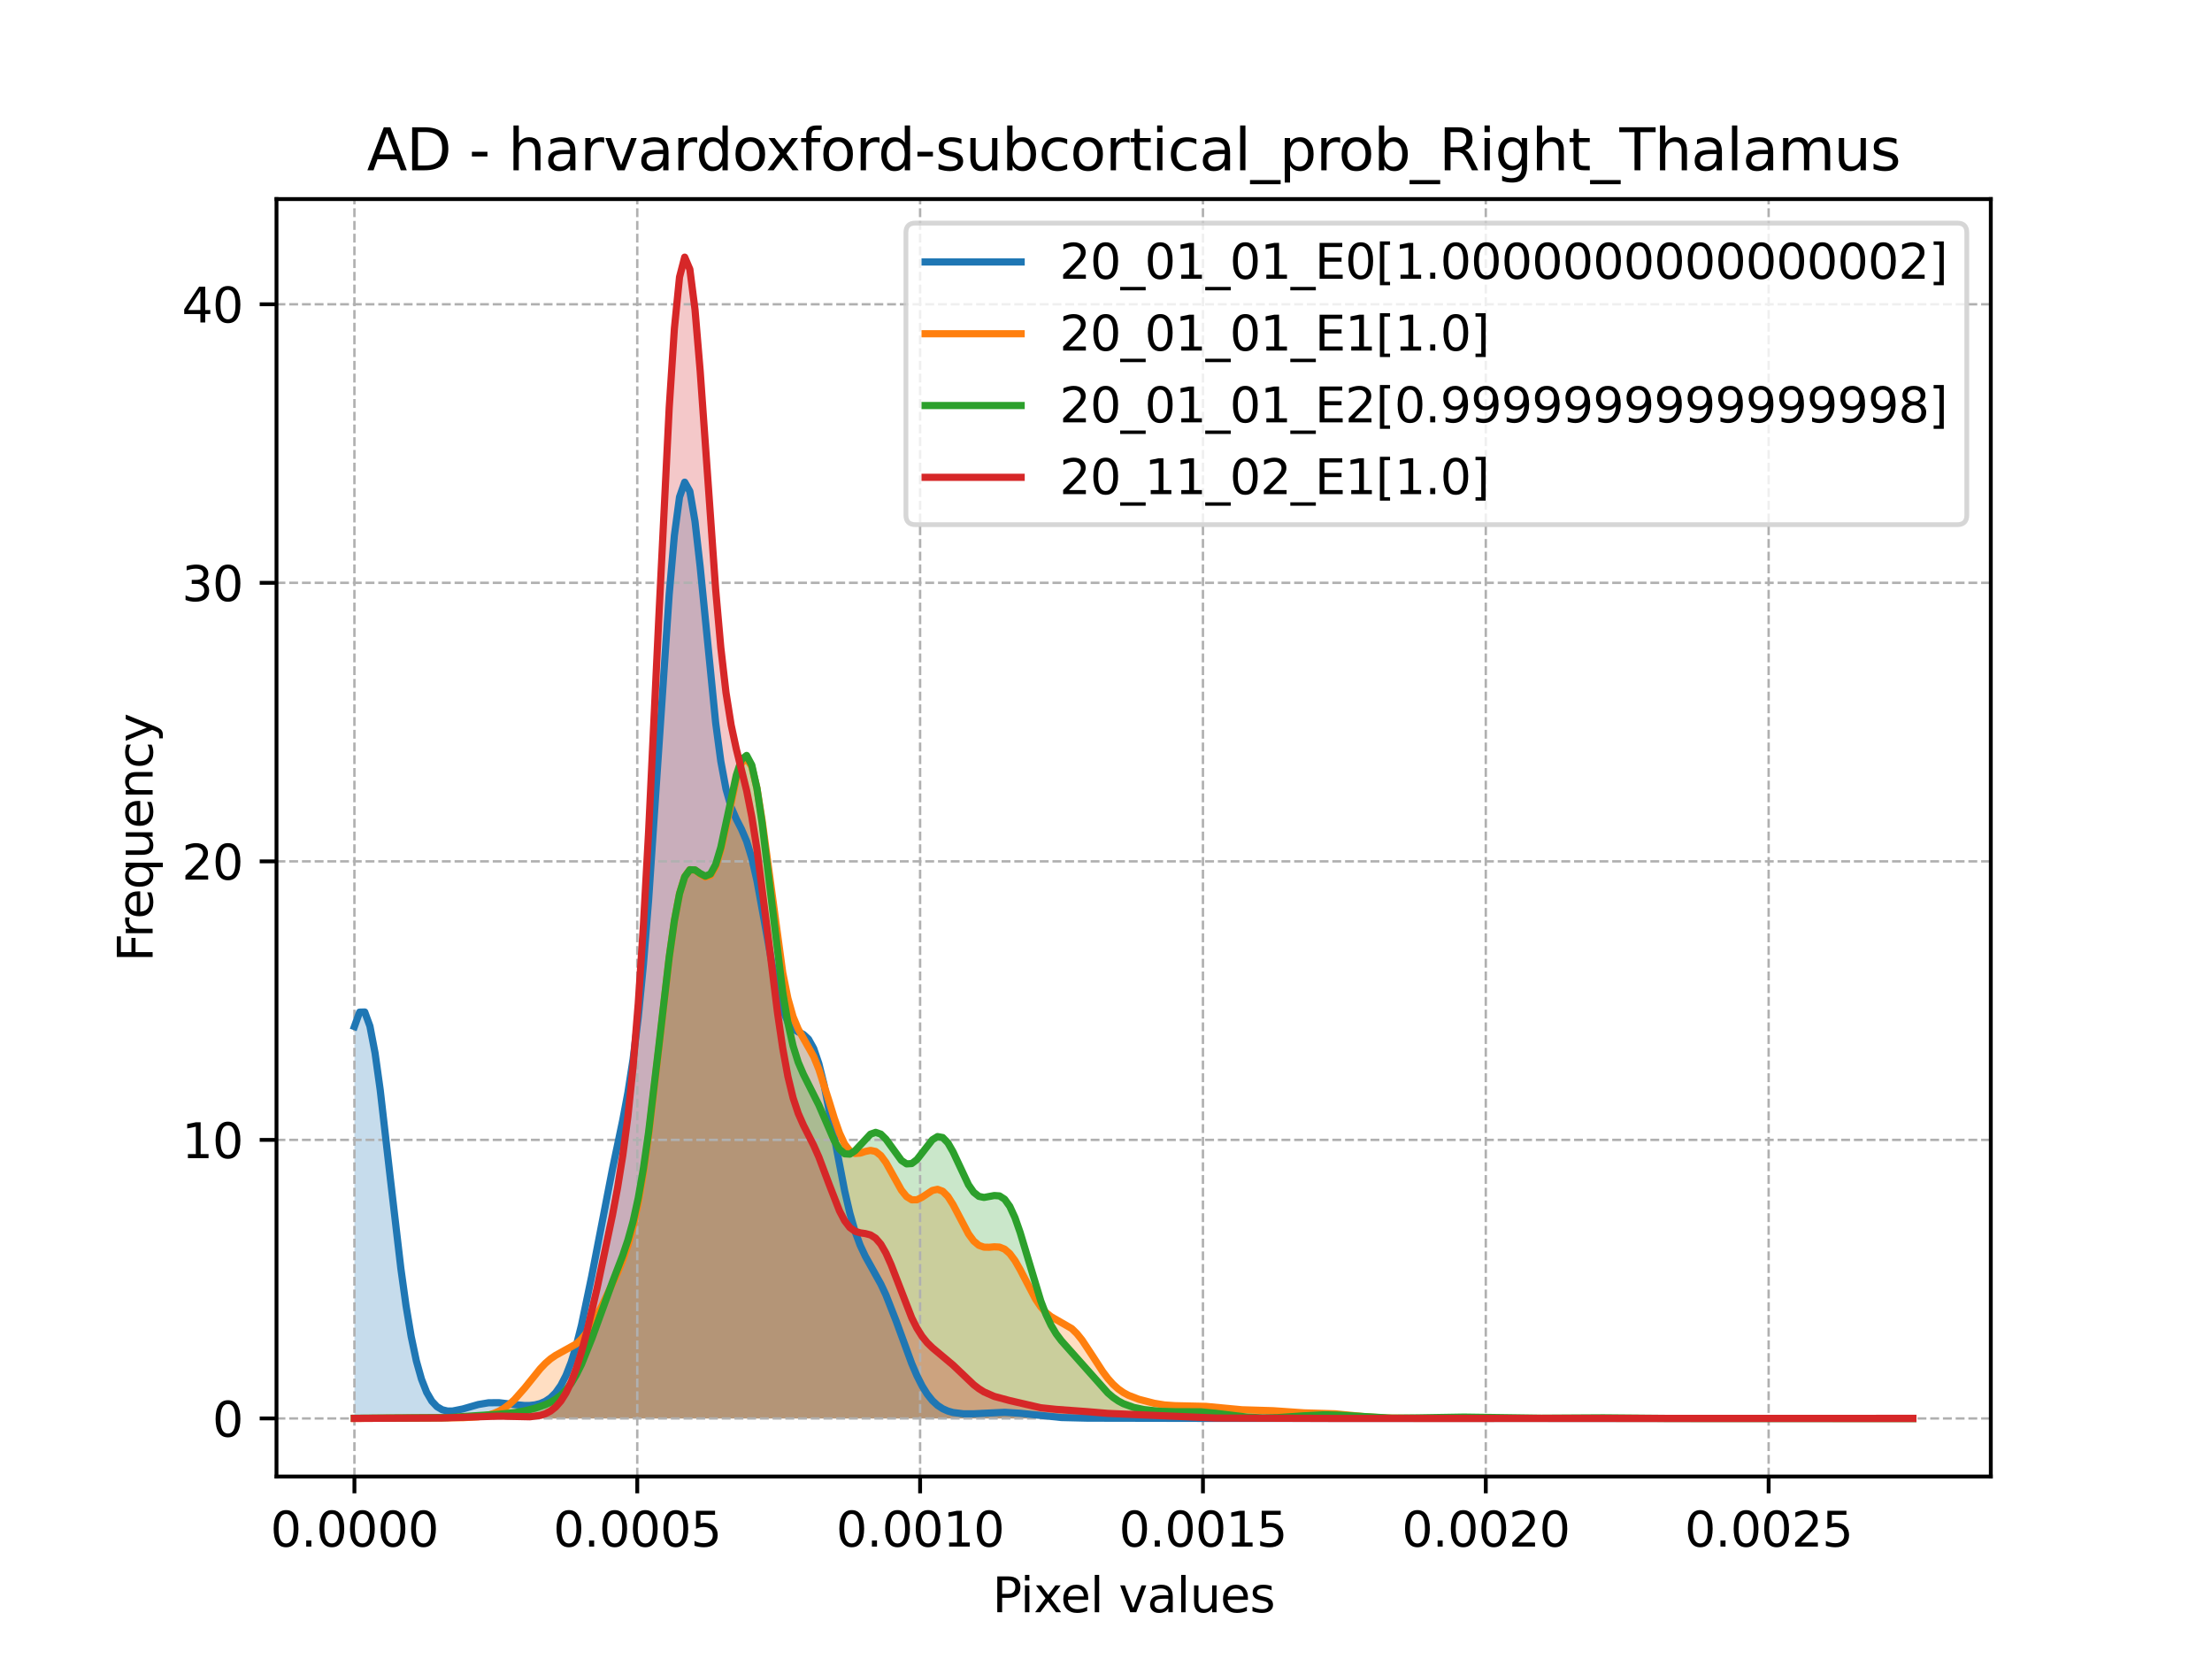 <?xml version="1.0" encoding="utf-8" standalone="no"?>
<!DOCTYPE svg PUBLIC "-//W3C//DTD SVG 1.1//EN"
  "http://www.w3.org/Graphics/SVG/1.1/DTD/svg11.dtd">
<svg xmlns:xlink="http://www.w3.org/1999/xlink" width="460.8pt" height="345.6pt" viewBox="0 0 460.8 345.6" xmlns="http://www.w3.org/2000/svg" version="1.1">
 <defs>
  <style type="text/css">*{stroke-linejoin: round; stroke-linecap: butt}</style>
 </defs>
 <g id="figure_1">
  <g id="patch_1">
   <path d="M 0 345.6 
L 460.8 345.6 
L 460.8 0 
L 0 0 
z
" style="fill: #ffffff"/>
  </g>
  <g id="axes_1">
   <g id="patch_2">
    <path d="M 57.6 307.584 
L 414.72 307.584 
L 414.72 41.472 
L 57.6 41.472 
z
" style="fill: #ffffff"/>
   </g>
   <g id="PolyCollection_1">
    <path d="M 73.833 213.848 
L 73.833 295.488 
L 74.908 295.488 
L 75.983 295.488 
L 77.058 295.488 
L 78.133 295.488 
L 79.208 295.488 
L 80.283 295.488 
L 81.358 295.488 
L 82.433 295.488 
L 83.508 295.488 
L 84.583 295.488 
L 85.658 295.488 
L 86.733 295.488 
L 87.808 295.488 
L 88.883 295.488 
L 89.958 295.488 
L 91.033 295.488 
L 92.108 295.488 
L 93.183 295.488 
L 94.258 295.488 
L 95.333 295.488 
L 96.408 295.488 
L 97.483 295.488 
L 98.558 295.488 
L 99.633 295.488 
L 100.708 295.488 
L 101.783 295.488 
L 102.858 295.488 
L 103.933 295.488 
L 105.008 295.488 
L 106.083 295.488 
L 107.158 295.488 
L 108.233 295.488 
L 109.308 295.488 
L 110.383 295.488 
L 111.458 295.488 
L 112.533 295.488 
L 113.608 295.488 
L 114.683 295.488 
L 115.758 295.488 
L 116.833 295.488 
L 117.908 295.488 
L 118.983 295.488 
L 120.058 295.488 
L 121.133 295.488 
L 122.208 295.488 
L 123.283 295.488 
L 124.358 295.488 
L 125.433 295.488 
L 126.508 295.488 
L 127.583 295.488 
L 128.658 295.488 
L 129.734 295.488 
L 130.809 295.488 
L 131.884 295.488 
L 132.959 295.488 
L 134.034 295.488 
L 135.109 295.488 
L 136.184 295.488 
L 137.259 295.488 
L 138.334 295.488 
L 139.409 295.488 
L 140.484 295.488 
L 141.559 295.488 
L 142.634 295.488 
L 143.709 295.488 
L 144.784 295.488 
L 145.859 295.488 
L 146.934 295.488 
L 148.009 295.488 
L 149.084 295.488 
L 150.159 295.488 
L 151.234 295.488 
L 152.309 295.488 
L 153.384 295.488 
L 154.459 295.488 
L 155.534 295.488 
L 156.609 295.488 
L 157.684 295.488 
L 158.759 295.488 
L 159.834 295.488 
L 160.909 295.488 
L 161.984 295.488 
L 163.059 295.488 
L 164.134 295.488 
L 165.209 295.488 
L 166.284 295.488 
L 167.359 295.488 
L 168.434 295.488 
L 169.509 295.488 
L 170.584 295.488 
L 171.659 295.488 
L 172.734 295.488 
L 173.809 295.488 
L 174.884 295.488 
L 175.959 295.488 
L 177.034 295.488 
L 178.109 295.488 
L 179.184 295.488 
L 180.259 295.488 
L 181.334 295.488 
L 182.409 295.488 
L 183.484 295.488 
L 184.559 295.488 
L 185.634 295.488 
L 186.709 295.488 
L 187.784 295.488 
L 188.859 295.488 
L 189.934 295.488 
L 191.009 295.488 
L 192.084 295.488 
L 193.159 295.488 
L 194.234 295.488 
L 195.309 295.488 
L 196.384 295.488 
L 197.459 295.488 
L 198.534 295.488 
L 199.609 295.488 
L 200.685 295.488 
L 201.76 295.488 
L 202.835 295.488 
L 203.91 295.488 
L 204.985 295.488 
L 206.06 295.488 
L 207.135 295.488 
L 208.21 295.488 
L 209.285 295.488 
L 210.36 295.488 
L 211.435 295.488 
L 212.51 295.488 
L 213.585 295.488 
L 214.66 295.488 
L 215.735 295.488 
L 216.81 295.488 
L 217.885 295.488 
L 218.96 295.488 
L 220.035 295.488 
L 221.11 295.488 
L 222.185 295.488 
L 223.26 295.488 
L 224.335 295.488 
L 225.41 295.488 
L 226.485 295.488 
L 227.56 295.488 
L 228.635 295.488 
L 229.71 295.488 
L 230.785 295.488 
L 231.86 295.488 
L 232.935 295.488 
L 234.01 295.488 
L 235.085 295.488 
L 236.16 295.488 
L 237.235 295.488 
L 238.31 295.488 
L 239.385 295.488 
L 240.46 295.488 
L 241.535 295.488 
L 242.61 295.488 
L 243.685 295.488 
L 244.76 295.488 
L 245.835 295.488 
L 246.91 295.488 
L 247.985 295.488 
L 249.06 295.488 
L 250.135 295.488 
L 251.21 295.488 
L 252.285 295.488 
L 253.36 295.488 
L 254.435 295.488 
L 255.51 295.488 
L 256.585 295.488 
L 257.66 295.488 
L 258.735 295.488 
L 259.81 295.488 
L 260.885 295.488 
L 261.96 295.488 
L 263.035 295.488 
L 264.11 295.488 
L 265.185 295.488 
L 266.26 295.488 
L 267.335 295.488 
L 268.41 295.488 
L 269.485 295.488 
L 270.56 295.488 
L 271.635 295.488 
L 272.711 295.488 
L 273.786 295.488 
L 274.861 295.488 
L 275.936 295.488 
L 277.011 295.488 
L 278.086 295.488 
L 279.161 295.488 
L 280.236 295.488 
L 281.311 295.488 
L 282.386 295.488 
L 283.461 295.488 
L 284.536 295.488 
L 285.611 295.488 
L 286.686 295.488 
L 287.761 295.488 
L 288.836 295.488 
L 289.911 295.488 
L 290.986 295.488 
L 292.061 295.488 
L 293.136 295.488 
L 294.211 295.488 
L 295.286 295.488 
L 296.361 295.488 
L 297.436 295.488 
L 298.511 295.488 
L 299.586 295.488 
L 300.661 295.488 
L 301.736 295.488 
L 302.811 295.488 
L 303.886 295.488 
L 304.961 295.488 
L 306.036 295.488 
L 307.111 295.488 
L 308.186 295.488 
L 309.261 295.488 
L 310.336 295.488 
L 311.411 295.488 
L 312.486 295.488 
L 313.561 295.488 
L 314.636 295.488 
L 315.711 295.488 
L 316.786 295.488 
L 317.861 295.488 
L 318.936 295.488 
L 320.011 295.488 
L 321.086 295.488 
L 322.161 295.488 
L 323.236 295.488 
L 324.311 295.488 
L 325.386 295.488 
L 326.461 295.488 
L 327.536 295.488 
L 328.611 295.488 
L 329.686 295.488 
L 330.761 295.488 
L 331.836 295.488 
L 332.911 295.488 
L 333.986 295.488 
L 335.061 295.488 
L 336.136 295.488 
L 337.211 295.488 
L 338.286 295.488 
L 339.361 295.488 
L 340.436 295.488 
L 341.511 295.488 
L 342.586 295.488 
L 343.662 295.488 
L 344.737 295.488 
L 345.812 295.488 
L 346.887 295.488 
L 347.962 295.488 
L 349.037 295.488 
L 350.112 295.488 
L 351.187 295.488 
L 352.262 295.488 
L 353.337 295.488 
L 354.412 295.488 
L 355.487 295.488 
L 356.562 295.488 
L 357.637 295.488 
L 358.712 295.488 
L 359.787 295.488 
L 360.862 295.488 
L 361.937 295.488 
L 363.012 295.488 
L 364.087 295.488 
L 365.162 295.488 
L 366.237 295.488 
L 367.312 295.488 
L 368.387 295.488 
L 369.462 295.488 
L 370.537 295.488 
L 371.612 295.488 
L 372.687 295.488 
L 373.762 295.488 
L 374.837 295.488 
L 375.912 295.488 
L 376.987 295.488 
L 378.062 295.488 
L 379.137 295.488 
L 380.212 295.488 
L 381.287 295.488 
L 382.362 295.488 
L 383.437 295.488 
L 384.512 295.488 
L 385.587 295.488 
L 386.662 295.488 
L 387.737 295.488 
L 388.812 295.488 
L 389.887 295.488 
L 390.962 295.488 
L 392.037 295.488 
L 393.112 295.488 
L 394.187 295.488 
L 395.262 295.488 
L 396.337 295.488 
L 397.412 295.488 
L 398.487 295.488 
L 398.487 295.488 
L 398.487 295.488 
L 397.412 295.488 
L 396.337 295.488 
L 395.262 295.488 
L 394.187 295.488 
L 393.112 295.488 
L 392.037 295.488 
L 390.962 295.488 
L 389.887 295.488 
L 388.812 295.488 
L 387.737 295.488 
L 386.662 295.488 
L 385.587 295.488 
L 384.512 295.488 
L 383.437 295.487 
L 382.362 295.487 
L 381.287 295.487 
L 380.212 295.486 
L 379.137 295.486 
L 378.062 295.485 
L 376.987 295.484 
L 375.912 295.483 
L 374.837 295.482 
L 373.762 295.481 
L 372.687 295.481 
L 371.612 295.48 
L 370.537 295.48 
L 369.462 295.479 
L 368.387 295.48 
L 367.312 295.48 
L 366.237 295.48 
L 365.162 295.48 
L 364.087 295.48 
L 363.012 295.481 
L 361.937 295.481 
L 360.862 295.48 
L 359.787 295.48 
L 358.712 295.48 
L 357.637 295.48 
L 356.562 295.48 
L 355.487 295.48 
L 354.412 295.48 
L 353.337 295.481 
L 352.262 295.481 
L 351.187 295.481 
L 350.112 295.481 
L 349.037 295.481 
L 347.962 295.481 
L 346.887 295.48 
L 345.812 295.48 
L 344.737 295.48 
L 343.662 295.48 
L 342.586 295.48 
L 341.511 295.48 
L 340.436 295.48 
L 339.361 295.481 
L 338.286 295.481 
L 337.211 295.481 
L 336.136 295.481 
L 335.061 295.481 
L 333.986 295.481 
L 332.911 295.48 
L 331.836 295.48 
L 330.761 295.48 
L 329.686 295.48 
L 328.611 295.48 
L 327.536 295.48 
L 326.461 295.48 
L 325.386 295.481 
L 324.311 295.481 
L 323.236 295.481 
L 322.161 295.481 
L 321.086 295.481 
L 320.011 295.48 
L 318.936 295.48 
L 317.861 295.48 
L 316.786 295.48 
L 315.711 295.48 
L 314.636 295.48 
L 313.561 295.48 
L 312.486 295.481 
L 311.411 295.481 
L 310.336 295.481 
L 309.261 295.481 
L 308.186 295.481 
L 307.111 295.481 
L 306.036 295.48 
L 304.961 295.48 
L 303.886 295.48 
L 302.811 295.48 
L 301.736 295.48 
L 300.661 295.48 
L 299.586 295.48 
L 298.511 295.481 
L 297.436 295.481 
L 296.361 295.481 
L 295.286 295.481 
L 294.211 295.481 
L 293.136 295.48 
L 292.061 295.48 
L 290.986 295.48 
L 289.911 295.48 
L 288.836 295.48 
L 287.761 295.48 
L 286.686 295.48 
L 285.611 295.481 
L 284.536 295.481 
L 283.461 295.481 
L 282.386 295.481 
L 281.311 295.481 
L 280.236 295.481 
L 279.161 295.48 
L 278.086 295.48 
L 277.011 295.48 
L 275.936 295.48 
L 274.861 295.48 
L 273.786 295.48 
L 272.711 295.48 
L 271.635 295.481 
L 270.56 295.481 
L 269.485 295.481 
L 268.41 295.481 
L 267.335 295.48 
L 266.26 295.48 
L 265.185 295.48 
L 264.11 295.48 
L 263.035 295.48 
L 261.96 295.48 
L 260.885 295.48 
L 259.81 295.48 
L 258.735 295.48 
L 257.66 295.48 
L 256.585 295.48 
L 255.51 295.479 
L 254.435 295.479 
L 253.36 295.478 
L 252.285 295.477 
L 251.21 295.476 
L 250.135 295.475 
L 249.06 295.474 
L 247.985 295.473 
L 246.91 295.471 
L 245.835 295.468 
L 244.76 295.465 
L 243.685 295.461 
L 242.61 295.456 
L 241.535 295.451 
L 240.46 295.446 
L 239.385 295.442 
L 238.31 295.438 
L 237.235 295.435 
L 236.16 295.433 
L 235.085 295.433 
L 234.01 295.434 
L 232.935 295.435 
L 231.86 295.437 
L 230.785 295.438 
L 229.71 295.438 
L 228.635 295.437 
L 227.56 295.433 
L 226.485 295.427 
L 225.41 295.417 
L 224.335 295.401 
L 223.26 295.377 
L 222.185 295.344 
L 221.11 295.297 
L 220.035 295.234 
L 218.96 295.153 
L 217.885 295.052 
L 216.81 294.934 
L 215.735 294.802 
L 214.66 294.664 
L 213.585 294.528 
L 212.51 294.405 
L 211.435 294.306 
L 210.36 294.238 
L 209.285 294.206 
L 208.21 294.212 
L 207.135 294.25 
L 206.06 294.312 
L 204.985 294.386 
L 203.91 294.458 
L 202.835 294.515 
L 201.76 294.54 
L 200.685 294.518 
L 199.609 294.43 
L 198.534 294.25 
L 197.459 293.944 
L 196.384 293.466 
L 195.309 292.761 
L 194.234 291.769 
L 193.159 290.431 
L 192.084 288.704 
L 191.009 286.573 
L 189.934 284.067 
L 188.859 281.259 
L 187.784 278.273 
L 186.709 275.263 
L 185.634 272.387 
L 184.559 269.773 
L 183.484 267.483 
L 182.409 265.482 
L 181.334 263.631 
L 180.259 261.698 
L 179.184 259.402 
L 178.109 256.472 
L 177.034 252.718 
L 175.959 248.093 
L 174.884 242.731 
L 173.809 236.942 
L 172.734 231.171 
L 171.659 225.904 
L 170.584 221.569 
L 169.509 218.421 
L 168.434 216.478 
L 167.359 215.487 
L 166.284 214.967 
L 165.209 214.312 
L 164.134 212.921 
L 163.059 210.344 
L 161.984 206.4 
L 160.909 201.226 
L 159.834 195.255 
L 158.759 189.109 
L 157.684 183.443 
L 156.609 178.756 
L 155.534 175.249 
L 154.459 172.73 
L 153.384 170.633 
L 152.309 168.135 
L 151.234 164.355 
L 150.159 158.595 
L 149.084 150.558 
L 148.009 140.497 
L 146.934 129.244 
L 145.859 118.103 
L 144.784 108.632 
L 143.709 102.351 
L 142.634 100.446 
L 141.559 103.535 
L 140.484 111.552 
L 139.409 123.768 
L 138.334 138.948 
L 137.259 155.594 
L 136.184 172.221 
L 135.109 187.603 
L 134.034 200.939 
L 132.959 211.908 
L 131.884 220.637 
L 130.809 227.57 
L 129.734 233.314 
L 128.658 238.479 
L 127.583 243.549 
L 126.508 248.814 
L 125.433 254.353 
L 124.358 260.069 
L 123.283 265.753 
L 122.208 271.157 
L 121.133 276.054 
L 120.058 280.285 
L 118.983 283.774 
L 117.908 286.528 
L 116.833 288.612 
L 115.758 290.132 
L 114.683 291.199 
L 113.608 291.921 
L 112.533 292.385 
L 111.458 292.656 
L 110.383 292.781 
L 109.308 292.794 
L 108.233 292.723 
L 107.158 292.598 
L 106.083 292.448 
L 105.008 292.306 
L 103.933 292.205 
L 102.858 292.171 
L 101.783 292.222 
L 100.708 292.363 
L 99.633 292.587 
L 98.558 292.874 
L 97.483 293.196 
L 96.408 293.513 
L 95.333 293.78 
L 94.258 293.944 
L 93.183 293.936 
L 92.108 293.671 
L 91.033 293.036 
L 89.958 291.887 
L 88.883 290.049 
L 87.808 287.322 
L 86.733 283.504 
L 85.658 278.429 
L 84.583 272.003 
L 83.508 264.263 
L 82.433 255.414 
L 81.358 245.855 
L 80.283 236.17 
L 79.208 227.082 
L 78.133 219.369 
L 77.058 213.76 
L 75.983 210.817 
L 74.908 210.848 
L 73.833 213.848 
z
" clip-path="url(#pc1c6e18584)" style="fill: #1f77b4; fill-opacity: 0.25"/>
   </g>
   <g id="PolyCollection_2">
    <path d="M 73.833 295.484 
L 73.833 295.488 
L 74.908 295.488 
L 75.983 295.488 
L 77.058 295.488 
L 78.133 295.488 
L 79.208 295.488 
L 80.283 295.488 
L 81.358 295.488 
L 82.433 295.488 
L 83.508 295.488 
L 84.583 295.488 
L 85.658 295.488 
L 86.733 295.488 
L 87.808 295.488 
L 88.883 295.488 
L 89.958 295.488 
L 91.033 295.488 
L 92.108 295.488 
L 93.183 295.488 
L 94.258 295.488 
L 95.333 295.488 
L 96.408 295.488 
L 97.483 295.488 
L 98.558 295.488 
L 99.633 295.488 
L 100.708 295.488 
L 101.783 295.488 
L 102.858 295.488 
L 103.933 295.488 
L 105.008 295.488 
L 106.083 295.488 
L 107.158 295.488 
L 108.233 295.488 
L 109.308 295.488 
L 110.383 295.488 
L 111.458 295.488 
L 112.533 295.488 
L 113.608 295.488 
L 114.683 295.488 
L 115.758 295.488 
L 116.833 295.488 
L 117.908 295.488 
L 118.983 295.488 
L 120.058 295.488 
L 121.133 295.488 
L 122.208 295.488 
L 123.283 295.488 
L 124.358 295.488 
L 125.433 295.488 
L 126.508 295.488 
L 127.583 295.488 
L 128.658 295.488 
L 129.734 295.488 
L 130.809 295.488 
L 131.884 295.488 
L 132.959 295.488 
L 134.034 295.488 
L 135.109 295.488 
L 136.184 295.488 
L 137.259 295.488 
L 138.334 295.488 
L 139.409 295.488 
L 140.484 295.488 
L 141.559 295.488 
L 142.634 295.488 
L 143.709 295.488 
L 144.784 295.488 
L 145.859 295.488 
L 146.934 295.488 
L 148.009 295.488 
L 149.084 295.488 
L 150.159 295.488 
L 151.234 295.488 
L 152.309 295.488 
L 153.384 295.488 
L 154.459 295.488 
L 155.534 295.488 
L 156.609 295.488 
L 157.684 295.488 
L 158.759 295.488 
L 159.834 295.488 
L 160.909 295.488 
L 161.984 295.488 
L 163.059 295.488 
L 164.134 295.488 
L 165.209 295.488 
L 166.284 295.488 
L 167.359 295.488 
L 168.434 295.488 
L 169.509 295.488 
L 170.584 295.488 
L 171.659 295.488 
L 172.734 295.488 
L 173.809 295.488 
L 174.884 295.488 
L 175.959 295.488 
L 177.034 295.488 
L 178.109 295.488 
L 179.184 295.488 
L 180.259 295.488 
L 181.334 295.488 
L 182.409 295.488 
L 183.484 295.488 
L 184.559 295.488 
L 185.634 295.488 
L 186.709 295.488 
L 187.784 295.488 
L 188.859 295.488 
L 189.934 295.488 
L 191.009 295.488 
L 192.084 295.488 
L 193.159 295.488 
L 194.234 295.488 
L 195.309 295.488 
L 196.384 295.488 
L 197.459 295.488 
L 198.534 295.488 
L 199.609 295.488 
L 200.685 295.488 
L 201.76 295.488 
L 202.835 295.488 
L 203.91 295.488 
L 204.985 295.488 
L 206.06 295.488 
L 207.135 295.488 
L 208.21 295.488 
L 209.285 295.488 
L 210.36 295.488 
L 211.435 295.488 
L 212.51 295.488 
L 213.585 295.488 
L 214.66 295.488 
L 215.735 295.488 
L 216.81 295.488 
L 217.885 295.488 
L 218.96 295.488 
L 220.035 295.488 
L 221.11 295.488 
L 222.185 295.488 
L 223.26 295.488 
L 224.335 295.488 
L 225.41 295.488 
L 226.485 295.488 
L 227.56 295.488 
L 228.635 295.488 
L 229.71 295.488 
L 230.785 295.488 
L 231.86 295.488 
L 232.935 295.488 
L 234.01 295.488 
L 235.085 295.488 
L 236.16 295.488 
L 237.235 295.488 
L 238.31 295.488 
L 239.385 295.488 
L 240.46 295.488 
L 241.535 295.488 
L 242.61 295.488 
L 243.685 295.488 
L 244.76 295.488 
L 245.835 295.488 
L 246.91 295.488 
L 247.985 295.488 
L 249.06 295.488 
L 250.135 295.488 
L 251.21 295.488 
L 252.285 295.488 
L 253.36 295.488 
L 254.435 295.488 
L 255.51 295.488 
L 256.585 295.488 
L 257.66 295.488 
L 258.735 295.488 
L 259.81 295.488 
L 260.885 295.488 
L 261.96 295.488 
L 263.035 295.488 
L 264.11 295.488 
L 265.185 295.488 
L 266.26 295.488 
L 267.335 295.488 
L 268.41 295.488 
L 269.485 295.488 
L 270.56 295.488 
L 271.635 295.488 
L 272.711 295.488 
L 273.786 295.488 
L 274.861 295.488 
L 275.936 295.488 
L 277.011 295.488 
L 278.086 295.488 
L 279.161 295.488 
L 280.236 295.488 
L 281.311 295.488 
L 282.386 295.488 
L 283.461 295.488 
L 284.536 295.488 
L 285.611 295.488 
L 286.686 295.488 
L 287.761 295.488 
L 288.836 295.488 
L 289.911 295.488 
L 290.986 295.488 
L 292.061 295.488 
L 293.136 295.488 
L 294.211 295.488 
L 295.286 295.488 
L 296.361 295.488 
L 297.436 295.488 
L 298.511 295.488 
L 299.586 295.488 
L 300.661 295.488 
L 301.736 295.488 
L 302.811 295.488 
L 303.886 295.488 
L 304.961 295.488 
L 306.036 295.488 
L 307.111 295.488 
L 308.186 295.488 
L 309.261 295.488 
L 310.336 295.488 
L 311.411 295.488 
L 312.486 295.488 
L 313.561 295.488 
L 314.636 295.488 
L 315.711 295.488 
L 316.786 295.488 
L 317.861 295.488 
L 318.936 295.488 
L 320.011 295.488 
L 321.086 295.488 
L 322.161 295.488 
L 323.236 295.488 
L 324.311 295.488 
L 325.386 295.488 
L 326.461 295.488 
L 327.536 295.488 
L 328.611 295.488 
L 329.686 295.488 
L 330.761 295.488 
L 331.836 295.488 
L 332.911 295.488 
L 333.986 295.488 
L 335.061 295.488 
L 336.136 295.488 
L 337.211 295.488 
L 338.286 295.488 
L 339.361 295.488 
L 340.436 295.488 
L 341.511 295.488 
L 342.586 295.488 
L 343.662 295.488 
L 344.737 295.488 
L 345.812 295.488 
L 346.887 295.488 
L 347.962 295.488 
L 349.037 295.488 
L 350.112 295.488 
L 351.187 295.488 
L 352.262 295.488 
L 353.337 295.488 
L 354.412 295.488 
L 355.487 295.488 
L 356.562 295.488 
L 357.637 295.488 
L 358.712 295.488 
L 359.787 295.488 
L 360.862 295.488 
L 361.937 295.488 
L 363.012 295.488 
L 364.087 295.488 
L 365.162 295.488 
L 366.237 295.488 
L 367.312 295.488 
L 368.387 295.488 
L 369.462 295.488 
L 370.537 295.488 
L 371.612 295.488 
L 372.687 295.488 
L 373.762 295.488 
L 374.837 295.488 
L 375.912 295.488 
L 376.987 295.488 
L 378.062 295.488 
L 379.137 295.488 
L 380.212 295.488 
L 381.287 295.488 
L 382.362 295.488 
L 383.437 295.488 
L 384.512 295.488 
L 385.587 295.488 
L 386.662 295.488 
L 387.737 295.488 
L 388.812 295.488 
L 389.887 295.488 
L 390.962 295.488 
L 392.037 295.488 
L 393.112 295.488 
L 394.187 295.488 
L 395.262 295.488 
L 396.337 295.488 
L 397.412 295.488 
L 398.487 295.488 
L 398.487 295.487 
L 398.487 295.487 
L 397.412 295.487 
L 396.337 295.487 
L 395.262 295.487 
L 394.187 295.487 
L 393.112 295.487 
L 392.037 295.488 
L 390.962 295.488 
L 389.887 295.488 
L 388.812 295.488 
L 387.737 295.488 
L 386.662 295.488 
L 385.587 295.488 
L 384.512 295.488 
L 383.437 295.488 
L 382.362 295.488 
L 381.287 295.488 
L 380.212 295.488 
L 379.137 295.488 
L 378.062 295.488 
L 376.987 295.488 
L 375.912 295.488 
L 374.837 295.488 
L 373.762 295.488 
L 372.687 295.488 
L 371.612 295.487 
L 370.537 295.487 
L 369.462 295.486 
L 368.387 295.485 
L 367.312 295.483 
L 366.237 295.482 
L 365.162 295.479 
L 364.087 295.477 
L 363.012 295.474 
L 361.937 295.471 
L 360.862 295.468 
L 359.787 295.465 
L 358.712 295.463 
L 357.637 295.461 
L 356.562 295.46 
L 355.487 295.46 
L 354.412 295.46 
L 353.337 295.461 
L 352.262 295.462 
L 351.187 295.462 
L 350.112 295.463 
L 349.037 295.463 
L 347.962 295.462 
L 346.887 295.462 
L 345.812 295.461 
L 344.737 295.461 
L 343.662 295.461 
L 342.586 295.461 
L 341.511 295.462 
L 340.436 295.463 
L 339.361 295.465 
L 338.286 295.467 
L 337.211 295.468 
L 336.136 295.469 
L 335.061 295.47 
L 333.986 295.471 
L 332.911 295.471 
L 331.836 295.471 
L 330.761 295.471 
L 329.686 295.471 
L 328.611 295.47 
L 327.536 295.469 
L 326.461 295.468 
L 325.386 295.467 
L 324.311 295.465 
L 323.236 295.462 
L 322.161 295.459 
L 321.086 295.456 
L 320.011 295.452 
L 318.936 295.45 
L 317.861 295.447 
L 316.786 295.446 
L 315.711 295.445 
L 314.636 295.445 
L 313.561 295.446 
L 312.486 295.446 
L 311.411 295.447 
L 310.336 295.447 
L 309.261 295.446 
L 308.186 295.445 
L 307.111 295.444 
L 306.036 295.442 
L 304.961 295.442 
L 303.886 295.441 
L 302.811 295.442 
L 301.736 295.444 
L 300.661 295.447 
L 299.586 295.451 
L 298.511 295.456 
L 297.436 295.46 
L 296.361 295.464 
L 295.286 295.467 
L 294.211 295.468 
L 293.136 295.466 
L 292.061 295.46 
L 290.986 295.448 
L 289.911 295.429 
L 288.836 295.399 
L 287.761 295.358 
L 286.686 295.302 
L 285.611 295.23 
L 284.536 295.143 
L 283.461 295.042 
L 282.386 294.932 
L 281.311 294.817 
L 280.236 294.705 
L 279.161 294.603 
L 278.086 294.517 
L 277.011 294.451 
L 275.936 294.406 
L 274.861 294.378 
L 273.786 294.36 
L 272.711 294.344 
L 271.635 294.32 
L 270.56 294.281 
L 269.485 294.222 
L 268.41 294.146 
L 267.335 294.056 
L 266.26 293.963 
L 265.185 293.876 
L 264.11 293.804 
L 263.035 293.753 
L 261.96 293.724 
L 260.885 293.709 
L 259.81 293.699 
L 258.735 293.681 
L 257.66 293.642 
L 256.585 293.575 
L 255.51 293.477 
L 254.435 293.355 
L 253.36 293.22 
L 252.285 293.087 
L 251.21 292.974 
L 250.135 292.891 
L 249.06 292.844 
L 247.985 292.828 
L 246.91 292.833 
L 245.835 292.839 
L 244.76 292.827 
L 243.685 292.777 
L 242.61 292.68 
L 241.535 292.53 
L 240.46 292.331 
L 239.385 292.091 
L 238.31 291.814 
L 237.235 291.497 
L 236.16 291.126 
L 235.085 290.671 
L 234.01 290.089 
L 232.935 289.333 
L 231.86 288.363 
L 230.785 287.157 
L 229.71 285.724 
L 228.635 284.113 
L 227.56 282.406 
L 226.485 280.713 
L 225.41 279.151 
L 224.335 277.815 
L 223.26 276.76 
L 222.185 275.979 
L 221.11 275.398 
L 220.035 274.887 
L 218.96 274.285 
L 217.885 273.438 
L 216.81 272.234 
L 215.735 270.637 
L 214.66 268.705 
L 213.585 266.583 
L 212.51 264.476 
L 211.435 262.605 
L 210.36 261.153 
L 209.285 260.219 
L 208.21 259.79 
L 207.135 259.734 
L 206.06 259.828 
L 204.985 259.806 
L 203.91 259.423 
L 202.835 258.518 
L 201.76 257.055 
L 200.685 255.139 
L 199.609 252.999 
L 198.534 250.934 
L 197.459 249.242 
L 196.384 248.152 
L 195.309 247.756 
L 194.234 247.992 
L 193.159 248.648 
L 192.084 249.409 
L 191.009 249.937 
L 189.934 249.946 
L 188.859 249.28 
L 187.784 247.943 
L 186.709 246.11 
L 185.634 244.073 
L 184.559 242.174 
L 183.484 240.714 
L 182.409 239.871 
L 181.334 239.648 
L 180.259 239.87 
L 179.184 240.214 
L 178.109 240.292 
L 177.034 239.748 
L 175.959 238.346 
L 174.884 236.036 
L 173.809 232.972 
L 172.734 229.473 
L 171.659 225.939 
L 170.584 222.74 
L 169.509 220.103 
L 168.434 218.03 
L 167.359 216.275 
L 166.284 214.382 
L 165.209 211.791 
L 164.134 207.981 
L 163.059 202.627 
L 161.984 195.718 
L 160.909 187.618 
L 159.834 179.032 
L 158.759 170.892 
L 157.684 164.178 
L 156.609 159.71 
L 155.534 157.965 
L 154.459 158.966 
L 153.384 162.271 
L 152.309 167.059 
L 151.234 172.316 
L 150.159 177.053 
L 149.084 180.52 
L 148.009 182.367 
L 146.934 182.703 
L 145.859 182.058 
L 144.784 181.247 
L 143.709 181.176 
L 142.634 182.639 
L 141.559 186.152 
L 140.484 191.854 
L 139.409 199.501 
L 138.334 208.536 
L 137.259 218.225 
L 136.184 227.808 
L 135.109 236.64 
L 134.034 244.29 
L 132.959 250.574 
L 131.884 255.542 
L 130.809 259.416 
L 129.734 262.502 
L 128.658 265.106 
L 127.583 267.472 
L 126.508 269.741 
L 125.433 271.953 
L 124.358 274.064 
L 123.283 275.988 
L 122.208 277.637 
L 121.133 278.959 
L 120.058 279.955 
L 118.983 280.682 
L 117.908 281.242 
L 116.833 281.756 
L 115.758 282.338 
L 114.683 283.076 
L 113.608 284.011 
L 112.533 285.141 
L 111.458 286.422 
L 110.383 287.784 
L 109.308 289.146 
L 108.233 290.431 
L 107.158 291.583 
L 106.083 292.563 
L 105.008 293.36 
L 103.933 293.978 
L 102.858 294.438 
L 101.783 294.766 
L 100.708 294.992 
L 99.633 295.142 
L 98.558 295.238 
L 97.483 295.298 
L 96.408 295.332 
L 95.333 295.351 
L 94.258 295.36 
L 93.183 295.363 
L 92.108 295.363 
L 91.033 295.362 
L 89.958 295.362 
L 88.883 295.364 
L 87.808 295.369 
L 86.733 295.377 
L 85.658 295.387 
L 84.583 295.399 
L 83.508 295.413 
L 82.433 295.426 
L 81.358 295.439 
L 80.283 295.451 
L 79.208 295.46 
L 78.133 295.468 
L 77.058 295.474 
L 75.983 295.479 
L 74.908 295.482 
L 73.833 295.484 
z
" clip-path="url(#pc1c6e18584)" style="fill: #ff7f0e; fill-opacity: 0.25"/>
   </g>
   <g id="PolyCollection_3">
    <path d="M 73.833 295.444 
L 73.833 295.488 
L 74.908 295.488 
L 75.983 295.488 
L 77.058 295.488 
L 78.133 295.488 
L 79.208 295.488 
L 80.283 295.488 
L 81.358 295.488 
L 82.433 295.488 
L 83.508 295.488 
L 84.583 295.488 
L 85.658 295.488 
L 86.733 295.488 
L 87.808 295.488 
L 88.883 295.488 
L 89.958 295.488 
L 91.033 295.488 
L 92.108 295.488 
L 93.183 295.488 
L 94.258 295.488 
L 95.333 295.488 
L 96.408 295.488 
L 97.483 295.488 
L 98.558 295.488 
L 99.633 295.488 
L 100.708 295.488 
L 101.783 295.488 
L 102.858 295.488 
L 103.933 295.488 
L 105.008 295.488 
L 106.083 295.488 
L 107.158 295.488 
L 108.233 295.488 
L 109.308 295.488 
L 110.383 295.488 
L 111.458 295.488 
L 112.533 295.488 
L 113.608 295.488 
L 114.683 295.488 
L 115.758 295.488 
L 116.833 295.488 
L 117.908 295.488 
L 118.983 295.488 
L 120.058 295.488 
L 121.133 295.488 
L 122.208 295.488 
L 123.283 295.488 
L 124.358 295.488 
L 125.433 295.488 
L 126.508 295.488 
L 127.583 295.488 
L 128.658 295.488 
L 129.734 295.488 
L 130.809 295.488 
L 131.884 295.488 
L 132.959 295.488 
L 134.034 295.488 
L 135.109 295.488 
L 136.184 295.488 
L 137.259 295.488 
L 138.334 295.488 
L 139.409 295.488 
L 140.484 295.488 
L 141.559 295.488 
L 142.634 295.488 
L 143.709 295.488 
L 144.784 295.488 
L 145.859 295.488 
L 146.934 295.488 
L 148.009 295.488 
L 149.084 295.488 
L 150.159 295.488 
L 151.234 295.488 
L 152.309 295.488 
L 153.384 295.488 
L 154.459 295.488 
L 155.534 295.488 
L 156.609 295.488 
L 157.684 295.488 
L 158.759 295.488 
L 159.834 295.488 
L 160.909 295.488 
L 161.984 295.488 
L 163.059 295.488 
L 164.134 295.488 
L 165.209 295.488 
L 166.284 295.488 
L 167.359 295.488 
L 168.434 295.488 
L 169.509 295.488 
L 170.584 295.488 
L 171.659 295.488 
L 172.734 295.488 
L 173.809 295.488 
L 174.884 295.488 
L 175.959 295.488 
L 177.034 295.488 
L 178.109 295.488 
L 179.184 295.488 
L 180.259 295.488 
L 181.334 295.488 
L 182.409 295.488 
L 183.484 295.488 
L 184.559 295.488 
L 185.634 295.488 
L 186.709 295.488 
L 187.784 295.488 
L 188.859 295.488 
L 189.934 295.488 
L 191.009 295.488 
L 192.084 295.488 
L 193.159 295.488 
L 194.234 295.488 
L 195.309 295.488 
L 196.384 295.488 
L 197.459 295.488 
L 198.534 295.488 
L 199.609 295.488 
L 200.685 295.488 
L 201.76 295.488 
L 202.835 295.488 
L 203.91 295.488 
L 204.985 295.488 
L 206.06 295.488 
L 207.135 295.488 
L 208.21 295.488 
L 209.285 295.488 
L 210.36 295.488 
L 211.435 295.488 
L 212.51 295.488 
L 213.585 295.488 
L 214.66 295.488 
L 215.735 295.488 
L 216.81 295.488 
L 217.885 295.488 
L 218.96 295.488 
L 220.035 295.488 
L 221.11 295.488 
L 222.185 295.488 
L 223.26 295.488 
L 224.335 295.488 
L 225.41 295.488 
L 226.485 295.488 
L 227.56 295.488 
L 228.635 295.488 
L 229.71 295.488 
L 230.785 295.488 
L 231.86 295.488 
L 232.935 295.488 
L 234.01 295.488 
L 235.085 295.488 
L 236.16 295.488 
L 237.235 295.488 
L 238.31 295.488 
L 239.385 295.488 
L 240.46 295.488 
L 241.535 295.488 
L 242.61 295.488 
L 243.685 295.488 
L 244.76 295.488 
L 245.835 295.488 
L 246.91 295.488 
L 247.985 295.488 
L 249.06 295.488 
L 250.135 295.488 
L 251.21 295.488 
L 252.285 295.488 
L 253.36 295.488 
L 254.435 295.488 
L 255.51 295.488 
L 256.585 295.488 
L 257.66 295.488 
L 258.735 295.488 
L 259.81 295.488 
L 260.885 295.488 
L 261.96 295.488 
L 263.035 295.488 
L 264.11 295.488 
L 265.185 295.488 
L 266.26 295.488 
L 267.335 295.488 
L 268.41 295.488 
L 269.485 295.488 
L 270.56 295.488 
L 271.635 295.488 
L 272.711 295.488 
L 273.786 295.488 
L 274.861 295.488 
L 275.936 295.488 
L 277.011 295.488 
L 278.086 295.488 
L 279.161 295.488 
L 280.236 295.488 
L 281.311 295.488 
L 282.386 295.488 
L 283.461 295.488 
L 284.536 295.488 
L 285.611 295.488 
L 286.686 295.488 
L 287.761 295.488 
L 288.836 295.488 
L 289.911 295.488 
L 290.986 295.488 
L 292.061 295.488 
L 293.136 295.488 
L 294.211 295.488 
L 295.286 295.488 
L 296.361 295.488 
L 297.436 295.488 
L 298.511 295.488 
L 299.586 295.488 
L 300.661 295.488 
L 301.736 295.488 
L 302.811 295.488 
L 303.886 295.488 
L 304.961 295.488 
L 306.036 295.488 
L 307.111 295.488 
L 308.186 295.488 
L 309.261 295.488 
L 310.336 295.488 
L 311.411 295.488 
L 312.486 295.488 
L 313.561 295.488 
L 314.636 295.488 
L 315.711 295.488 
L 316.786 295.488 
L 317.861 295.488 
L 318.936 295.488 
L 320.011 295.488 
L 321.086 295.488 
L 322.161 295.488 
L 323.236 295.488 
L 324.311 295.488 
L 325.386 295.488 
L 326.461 295.488 
L 327.536 295.488 
L 328.611 295.488 
L 329.686 295.488 
L 330.761 295.488 
L 331.836 295.488 
L 332.911 295.488 
L 333.986 295.488 
L 335.061 295.488 
L 336.136 295.488 
L 337.211 295.488 
L 338.286 295.488 
L 339.361 295.488 
L 340.436 295.488 
L 341.511 295.488 
L 342.586 295.488 
L 343.662 295.488 
L 344.737 295.488 
L 345.812 295.488 
L 346.887 295.488 
L 347.962 295.488 
L 349.037 295.488 
L 350.112 295.488 
L 351.187 295.488 
L 352.262 295.488 
L 353.337 295.488 
L 354.412 295.488 
L 355.487 295.488 
L 356.562 295.488 
L 357.637 295.488 
L 358.712 295.488 
L 359.787 295.488 
L 360.862 295.488 
L 361.937 295.488 
L 363.012 295.488 
L 364.087 295.488 
L 365.162 295.488 
L 366.237 295.488 
L 367.312 295.488 
L 368.387 295.488 
L 369.462 295.488 
L 370.537 295.488 
L 371.612 295.488 
L 372.687 295.488 
L 373.762 295.488 
L 374.837 295.488 
L 375.912 295.488 
L 376.987 295.488 
L 378.062 295.488 
L 379.137 295.488 
L 380.212 295.488 
L 381.287 295.488 
L 382.362 295.488 
L 383.437 295.488 
L 384.512 295.488 
L 385.587 295.488 
L 386.662 295.488 
L 387.737 295.488 
L 388.812 295.488 
L 389.887 295.488 
L 390.962 295.488 
L 392.037 295.488 
L 393.112 295.488 
L 394.187 295.488 
L 395.262 295.488 
L 396.337 295.488 
L 397.412 295.488 
L 398.487 295.488 
L 398.487 295.488 
L 398.487 295.488 
L 397.412 295.488 
L 396.337 295.488 
L 395.262 295.488 
L 394.187 295.488 
L 393.112 295.488 
L 392.037 295.488 
L 390.962 295.488 
L 389.887 295.488 
L 388.812 295.487 
L 387.737 295.487 
L 386.662 295.487 
L 385.587 295.487 
L 384.512 295.487 
L 383.437 295.487 
L 382.362 295.487 
L 381.287 295.487 
L 380.212 295.487 
L 379.137 295.487 
L 378.062 295.487 
L 376.987 295.486 
L 375.912 295.486 
L 374.837 295.486 
L 373.762 295.486 
L 372.687 295.486 
L 371.612 295.486 
L 370.537 295.486 
L 369.462 295.486 
L 368.387 295.486 
L 367.312 295.486 
L 366.237 295.486 
L 365.162 295.486 
L 364.087 295.487 
L 363.012 295.487 
L 361.937 295.487 
L 360.862 295.487 
L 359.787 295.487 
L 358.712 295.488 
L 357.637 295.488 
L 356.562 295.487 
L 355.487 295.487 
L 354.412 295.487 
L 353.337 295.487 
L 352.262 295.486 
L 351.187 295.485 
L 350.112 295.485 
L 349.037 295.484 
L 347.962 295.482 
L 346.887 295.481 
L 345.812 295.479 
L 344.737 295.476 
L 343.662 295.473 
L 342.586 295.468 
L 341.511 295.461 
L 340.436 295.453 
L 339.361 295.441 
L 338.286 295.428 
L 337.211 295.412 
L 336.136 295.394 
L 335.061 295.376 
L 333.986 295.358 
L 332.911 295.343 
L 331.836 295.331 
L 330.761 295.323 
L 329.686 295.322 
L 328.611 295.326 
L 327.536 295.336 
L 326.461 295.35 
L 325.386 295.367 
L 324.311 295.385 
L 323.236 295.404 
L 322.161 295.421 
L 321.086 295.436 
L 320.011 295.448 
L 318.936 295.456 
L 317.861 295.46 
L 316.786 295.46 
L 315.711 295.455 
L 314.636 295.445 
L 313.561 295.43 
L 312.486 295.41 
L 311.411 295.384 
L 310.336 295.354 
L 309.261 295.321 
L 308.186 295.287 
L 307.111 295.255 
L 306.036 295.226 
L 304.961 295.205 
L 303.886 295.192 
L 302.811 295.19 
L 301.736 295.198 
L 300.661 295.216 
L 299.586 295.242 
L 298.511 295.273 
L 297.436 295.306 
L 296.361 295.339 
L 295.286 295.37 
L 294.211 295.395 
L 293.136 295.414 
L 292.061 295.426 
L 290.986 295.43 
L 289.911 295.423 
L 288.836 295.407 
L 287.761 295.378 
L 286.686 295.337 
L 285.611 295.282 
L 284.536 295.215 
L 283.461 295.137 
L 282.386 295.051 
L 281.311 294.964 
L 280.236 294.881 
L 279.161 294.809 
L 278.086 294.755 
L 277.011 294.725 
L 275.936 294.722 
L 274.861 294.745 
L 273.786 294.793 
L 272.711 294.861 
L 271.635 294.941 
L 270.56 295.028 
L 269.485 295.113 
L 268.41 295.192 
L 267.335 295.258 
L 266.26 295.31 
L 265.185 295.345 
L 264.11 295.362 
L 263.035 295.359 
L 261.96 295.335 
L 260.885 295.288 
L 259.81 295.217 
L 258.735 295.123 
L 257.66 295.006 
L 256.585 294.87 
L 255.51 294.721 
L 254.435 294.567 
L 253.36 294.419 
L 252.285 294.287 
L 251.21 294.18 
L 250.135 294.104 
L 249.06 294.061 
L 247.985 294.047 
L 246.91 294.054 
L 245.835 294.07 
L 244.76 294.083 
L 243.685 294.08 
L 242.61 294.053 
L 241.535 293.997 
L 240.46 293.909 
L 239.385 293.79 
L 238.31 293.636 
L 237.235 293.439 
L 236.16 293.186 
L 235.085 292.853 
L 234.01 292.412 
L 232.935 291.832 
L 231.86 291.089 
L 230.785 290.172 
L 229.71 289.09 
L 228.635 287.874 
L 227.56 286.576 
L 226.485 285.257 
L 225.41 283.977 
L 224.335 282.769 
L 223.26 281.632 
L 222.185 280.512 
L 221.11 279.306 
L 220.035 277.879 
L 218.96 276.085 
L 217.885 273.807 
L 216.81 270.995 
L 215.735 267.689 
L 214.66 264.039 
L 213.585 260.286 
L 212.51 256.726 
L 211.435 253.658 
L 210.36 251.317 
L 209.285 249.819 
L 208.21 249.128 
L 207.135 249.052 
L 206.06 249.281 
L 204.985 249.45 
L 203.91 249.222 
L 202.835 248.367 
L 201.76 246.82 
L 200.685 244.698 
L 199.609 242.281 
L 198.534 239.944 
L 197.459 238.073 
L 196.384 236.968 
L 195.309 236.772 
L 194.234 237.431 
L 193.159 238.705 
L 192.084 240.223 
L 191.009 241.571 
L 189.934 242.389 
L 188.859 242.457 
L 187.784 241.749 
L 186.709 240.432 
L 185.634 238.823 
L 184.559 237.311 
L 183.484 236.254 
L 182.409 235.889 
L 181.334 236.27 
L 180.259 237.256 
L 179.184 238.54 
L 178.109 239.726 
L 177.034 240.427 
L 175.959 240.359 
L 174.884 239.407 
L 173.809 237.648 
L 172.734 235.317 
L 171.659 232.737 
L 170.584 230.212 
L 169.509 227.924 
L 168.434 225.859 
L 167.359 223.785 
L 166.284 221.287 
L 165.209 217.871 
L 164.134 213.093 
L 163.059 206.707 
L 161.984 198.778 
L 160.909 189.73 
L 159.834 180.311 
L 158.759 171.482 
L 157.684 164.23 
L 156.609 159.372 
L 155.534 157.373 
L 154.459 158.238 
L 153.384 161.5 
L 152.309 166.319 
L 151.234 171.657 
L 150.159 176.504 
L 149.084 180.095 
L 148.009 182.065 
L 146.934 182.513 
L 145.859 181.961 
L 144.784 181.218 
L 143.709 181.187 
L 142.634 182.662 
L 141.559 186.154 
L 140.484 191.804 
L 139.409 199.366 
L 138.334 208.286 
L 137.259 217.833 
L 136.184 227.256 
L 135.109 235.921 
L 134.034 243.409 
L 132.959 249.56 
L 131.884 254.446 
L 130.809 258.314 
L 129.734 261.499 
L 128.658 264.334 
L 127.583 267.085 
L 126.508 269.913 
L 125.433 272.863 
L 124.358 275.884 
L 123.283 278.866 
L 122.208 281.681 
L 121.133 284.214 
L 120.058 286.386 
L 118.983 288.171 
L 117.908 289.582 
L 116.833 290.667 
L 115.758 291.491 
L 114.683 292.121 
L 113.608 292.616 
L 112.533 293.02 
L 111.458 293.361 
L 110.383 293.654 
L 109.308 293.904 
L 108.233 294.114 
L 107.158 294.284 
L 106.083 294.418 
L 105.008 294.522 
L 103.933 294.604 
L 102.858 294.672 
L 101.783 294.736 
L 100.708 294.802 
L 99.633 294.872 
L 98.558 294.947 
L 97.483 295.026 
L 96.408 295.104 
L 95.333 295.18 
L 94.258 295.248 
L 93.183 295.308 
L 92.108 295.357 
L 91.033 295.395 
L 89.958 295.424 
L 88.883 295.445 
L 87.808 295.458 
L 86.733 295.466 
L 85.658 295.47 
L 84.583 295.47 
L 83.508 295.468 
L 82.433 295.465 
L 81.358 295.461 
L 80.283 295.456 
L 79.208 295.451 
L 78.133 295.447 
L 77.058 295.444 
L 75.983 295.443 
L 74.908 295.443 
L 73.833 295.444 
z
" clip-path="url(#pc1c6e18584)" style="fill: #2ca02c; fill-opacity: 0.25"/>
   </g>
   <g id="PolyCollection_4">
    <path d="M 73.833 295.478 
L 73.833 295.488 
L 74.908 295.488 
L 75.983 295.488 
L 77.058 295.488 
L 78.133 295.488 
L 79.208 295.488 
L 80.283 295.488 
L 81.358 295.488 
L 82.433 295.488 
L 83.508 295.488 
L 84.583 295.488 
L 85.658 295.488 
L 86.733 295.488 
L 87.808 295.488 
L 88.883 295.488 
L 89.958 295.488 
L 91.033 295.488 
L 92.108 295.488 
L 93.183 295.488 
L 94.258 295.488 
L 95.333 295.488 
L 96.408 295.488 
L 97.483 295.488 
L 98.558 295.488 
L 99.633 295.488 
L 100.708 295.488 
L 101.783 295.488 
L 102.858 295.488 
L 103.933 295.488 
L 105.008 295.488 
L 106.083 295.488 
L 107.158 295.488 
L 108.233 295.488 
L 109.308 295.488 
L 110.383 295.488 
L 111.458 295.488 
L 112.533 295.488 
L 113.608 295.488 
L 114.683 295.488 
L 115.758 295.488 
L 116.833 295.488 
L 117.908 295.488 
L 118.983 295.488 
L 120.058 295.488 
L 121.133 295.488 
L 122.208 295.488 
L 123.283 295.488 
L 124.358 295.488 
L 125.433 295.488 
L 126.508 295.488 
L 127.583 295.488 
L 128.658 295.488 
L 129.734 295.488 
L 130.809 295.488 
L 131.884 295.488 
L 132.959 295.488 
L 134.034 295.488 
L 135.109 295.488 
L 136.184 295.488 
L 137.259 295.488 
L 138.334 295.488 
L 139.409 295.488 
L 140.484 295.488 
L 141.559 295.488 
L 142.634 295.488 
L 143.709 295.488 
L 144.784 295.488 
L 145.859 295.488 
L 146.934 295.488 
L 148.009 295.488 
L 149.084 295.488 
L 150.159 295.488 
L 151.234 295.488 
L 152.309 295.488 
L 153.384 295.488 
L 154.459 295.488 
L 155.534 295.488 
L 156.609 295.488 
L 157.684 295.488 
L 158.759 295.488 
L 159.834 295.488 
L 160.909 295.488 
L 161.984 295.488 
L 163.059 295.488 
L 164.134 295.488 
L 165.209 295.488 
L 166.284 295.488 
L 167.359 295.488 
L 168.434 295.488 
L 169.509 295.488 
L 170.584 295.488 
L 171.659 295.488 
L 172.734 295.488 
L 173.809 295.488 
L 174.884 295.488 
L 175.959 295.488 
L 177.034 295.488 
L 178.109 295.488 
L 179.184 295.488 
L 180.259 295.488 
L 181.334 295.488 
L 182.409 295.488 
L 183.484 295.488 
L 184.559 295.488 
L 185.634 295.488 
L 186.709 295.488 
L 187.784 295.488 
L 188.859 295.488 
L 189.934 295.488 
L 191.009 295.488 
L 192.084 295.488 
L 193.159 295.488 
L 194.234 295.488 
L 195.309 295.488 
L 196.384 295.488 
L 197.459 295.488 
L 198.534 295.488 
L 199.609 295.488 
L 200.685 295.488 
L 201.76 295.488 
L 202.835 295.488 
L 203.91 295.488 
L 204.985 295.488 
L 206.06 295.488 
L 207.135 295.488 
L 208.21 295.488 
L 209.285 295.488 
L 210.36 295.488 
L 211.435 295.488 
L 212.51 295.488 
L 213.585 295.488 
L 214.66 295.488 
L 215.735 295.488 
L 216.81 295.488 
L 217.885 295.488 
L 218.96 295.488 
L 220.035 295.488 
L 221.11 295.488 
L 222.185 295.488 
L 223.26 295.488 
L 224.335 295.488 
L 225.41 295.488 
L 226.485 295.488 
L 227.56 295.488 
L 228.635 295.488 
L 229.71 295.488 
L 230.785 295.488 
L 231.86 295.488 
L 232.935 295.488 
L 234.01 295.488 
L 235.085 295.488 
L 236.16 295.488 
L 237.235 295.488 
L 238.31 295.488 
L 239.385 295.488 
L 240.46 295.488 
L 241.535 295.488 
L 242.61 295.488 
L 243.685 295.488 
L 244.76 295.488 
L 245.835 295.488 
L 246.91 295.488 
L 247.985 295.488 
L 249.06 295.488 
L 250.135 295.488 
L 251.21 295.488 
L 252.285 295.488 
L 253.36 295.488 
L 254.435 295.488 
L 255.51 295.488 
L 256.585 295.488 
L 257.66 295.488 
L 258.735 295.488 
L 259.81 295.488 
L 260.885 295.488 
L 261.96 295.488 
L 263.035 295.488 
L 264.11 295.488 
L 265.185 295.488 
L 266.26 295.488 
L 267.335 295.488 
L 268.41 295.488 
L 269.485 295.488 
L 270.56 295.488 
L 271.635 295.488 
L 272.711 295.488 
L 273.786 295.488 
L 274.861 295.488 
L 275.936 295.488 
L 277.011 295.488 
L 278.086 295.488 
L 279.161 295.488 
L 280.236 295.488 
L 281.311 295.488 
L 282.386 295.488 
L 283.461 295.488 
L 284.536 295.488 
L 285.611 295.488 
L 286.686 295.488 
L 287.761 295.488 
L 288.836 295.488 
L 289.911 295.488 
L 290.986 295.488 
L 292.061 295.488 
L 293.136 295.488 
L 294.211 295.488 
L 295.286 295.488 
L 296.361 295.488 
L 297.436 295.488 
L 298.511 295.488 
L 299.586 295.488 
L 300.661 295.488 
L 301.736 295.488 
L 302.811 295.488 
L 303.886 295.488 
L 304.961 295.488 
L 306.036 295.488 
L 307.111 295.488 
L 308.186 295.488 
L 309.261 295.488 
L 310.336 295.488 
L 311.411 295.488 
L 312.486 295.488 
L 313.561 295.488 
L 314.636 295.488 
L 315.711 295.488 
L 316.786 295.488 
L 317.861 295.488 
L 318.936 295.488 
L 320.011 295.488 
L 321.086 295.488 
L 322.161 295.488 
L 323.236 295.488 
L 324.311 295.488 
L 325.386 295.488 
L 326.461 295.488 
L 327.536 295.488 
L 328.611 295.488 
L 329.686 295.488 
L 330.761 295.488 
L 331.836 295.488 
L 332.911 295.488 
L 333.986 295.488 
L 335.061 295.488 
L 336.136 295.488 
L 337.211 295.488 
L 338.286 295.488 
L 339.361 295.488 
L 340.436 295.488 
L 341.511 295.488 
L 342.586 295.488 
L 343.662 295.488 
L 344.737 295.488 
L 345.812 295.488 
L 346.887 295.488 
L 347.962 295.488 
L 349.037 295.488 
L 350.112 295.488 
L 351.187 295.488 
L 352.262 295.488 
L 353.337 295.488 
L 354.412 295.488 
L 355.487 295.488 
L 356.562 295.488 
L 357.637 295.488 
L 358.712 295.488 
L 359.787 295.488 
L 360.862 295.488 
L 361.937 295.488 
L 363.012 295.488 
L 364.087 295.488 
L 365.162 295.488 
L 366.237 295.488 
L 367.312 295.488 
L 368.387 295.488 
L 369.462 295.488 
L 370.537 295.488 
L 371.612 295.488 
L 372.687 295.488 
L 373.762 295.488 
L 374.837 295.488 
L 375.912 295.488 
L 376.987 295.488 
L 378.062 295.488 
L 379.137 295.488 
L 380.212 295.488 
L 381.287 295.488 
L 382.362 295.488 
L 383.437 295.488 
L 384.512 295.488 
L 385.587 295.488 
L 386.662 295.488 
L 387.737 295.488 
L 388.812 295.488 
L 389.887 295.488 
L 390.962 295.488 
L 392.037 295.488 
L 393.112 295.488 
L 394.187 295.488 
L 395.262 295.488 
L 396.337 295.488 
L 397.412 295.488 
L 398.487 295.488 
L 398.487 295.471 
L 398.487 295.471 
L 397.412 295.47 
L 396.337 295.468 
L 395.262 295.467 
L 394.187 295.466 
L 393.112 295.464 
L 392.037 295.462 
L 390.962 295.459 
L 389.887 295.455 
L 388.812 295.452 
L 387.737 295.448 
L 386.662 295.444 
L 385.587 295.441 
L 384.512 295.439 
L 383.437 295.438 
L 382.362 295.438 
L 381.287 295.439 
L 380.212 295.441 
L 379.137 295.444 
L 378.062 295.447 
L 376.987 295.449 
L 375.912 295.451 
L 374.837 295.452 
L 373.762 295.452 
L 372.687 295.453 
L 371.612 295.453 
L 370.537 295.454 
L 369.462 295.456 
L 368.387 295.458 
L 367.312 295.46 
L 366.237 295.463 
L 365.162 295.467 
L 364.087 295.471 
L 363.012 295.474 
L 361.937 295.477 
L 360.862 295.48 
L 359.787 295.482 
L 358.712 295.484 
L 357.637 295.485 
L 356.562 295.486 
L 355.487 295.487 
L 354.412 295.487 
L 353.337 295.488 
L 352.262 295.488 
L 351.187 295.488 
L 350.112 295.488 
L 349.037 295.488 
L 347.962 295.488 
L 346.887 295.488 
L 345.812 295.488 
L 344.737 295.488 
L 343.662 295.488 
L 342.586 295.488 
L 341.511 295.488 
L 340.436 295.488 
L 339.361 295.488 
L 338.286 295.488 
L 337.211 295.488 
L 336.136 295.488 
L 335.061 295.488 
L 333.986 295.488 
L 332.911 295.488 
L 331.836 295.488 
L 330.761 295.488 
L 329.686 295.488 
L 328.611 295.488 
L 327.536 295.488 
L 326.461 295.488 
L 325.386 295.488 
L 324.311 295.488 
L 323.236 295.488 
L 322.161 295.488 
L 321.086 295.488 
L 320.011 295.488 
L 318.936 295.488 
L 317.861 295.488 
L 316.786 295.488 
L 315.711 295.488 
L 314.636 295.488 
L 313.561 295.488 
L 312.486 295.488 
L 311.411 295.488 
L 310.336 295.488 
L 309.261 295.488 
L 308.186 295.488 
L 307.111 295.488 
L 306.036 295.488 
L 304.961 295.488 
L 303.886 295.488 
L 302.811 295.488 
L 301.736 295.488 
L 300.661 295.488 
L 299.586 295.488 
L 298.511 295.488 
L 297.436 295.488 
L 296.361 295.488 
L 295.286 295.488 
L 294.211 295.488 
L 293.136 295.488 
L 292.061 295.488 
L 290.986 295.488 
L 289.911 295.488 
L 288.836 295.488 
L 287.761 295.488 
L 286.686 295.488 
L 285.611 295.488 
L 284.536 295.488 
L 283.461 295.488 
L 282.386 295.488 
L 281.311 295.488 
L 280.236 295.488 
L 279.161 295.487 
L 278.086 295.487 
L 277.011 295.486 
L 275.936 295.485 
L 274.861 295.483 
L 273.786 295.481 
L 272.711 295.478 
L 271.635 295.474 
L 270.56 295.469 
L 269.485 295.464 
L 268.41 295.459 
L 267.335 295.454 
L 266.26 295.448 
L 265.185 295.444 
L 264.11 295.44 
L 263.035 295.438 
L 261.96 295.436 
L 260.885 295.434 
L 259.81 295.433 
L 258.735 295.432 
L 257.66 295.429 
L 256.585 295.426 
L 255.51 295.421 
L 254.435 295.414 
L 253.36 295.406 
L 252.285 295.396 
L 251.21 295.383 
L 250.135 295.368 
L 249.06 295.347 
L 247.985 295.32 
L 246.91 295.285 
L 245.835 295.239 
L 244.76 295.182 
L 243.685 295.114 
L 242.61 295.036 
L 241.535 294.952 
L 240.46 294.867 
L 239.385 294.786 
L 238.31 294.714 
L 237.235 294.654 
L 236.16 294.609 
L 235.085 294.575 
L 234.01 294.547 
L 232.935 294.52 
L 231.86 294.485 
L 230.785 294.434 
L 229.71 294.366 
L 228.635 294.278 
L 227.56 294.177 
L 226.485 294.069 
L 225.41 293.962 
L 224.335 293.866 
L 223.26 293.785 
L 222.185 293.719 
L 221.11 293.66 
L 220.035 293.599 
L 218.96 293.52 
L 217.885 293.41 
L 216.81 293.26 
L 215.735 293.067 
L 214.66 292.835 
L 213.585 292.575 
L 212.51 292.303 
L 211.435 292.032 
L 210.36 291.768 
L 209.285 291.506 
L 208.21 291.227 
L 207.135 290.902 
L 206.06 290.491 
L 204.985 289.961 
L 203.91 289.286 
L 202.835 288.463 
L 201.76 287.511 
L 200.685 286.472 
L 199.609 285.405 
L 198.534 284.367 
L 197.459 283.399 
L 196.384 282.508 
L 195.309 281.657 
L 194.234 280.765 
L 193.159 279.717 
L 192.084 278.389 
L 191.009 276.68 
L 189.934 274.54 
L 188.859 271.998 
L 187.784 269.17 
L 186.709 266.246 
L 185.634 263.461 
L 184.559 261.047 
L 183.484 259.179 
L 182.409 257.933 
L 181.334 257.256 
L 180.259 256.974 
L 179.184 256.819 
L 178.109 256.488 
L 177.034 255.71 
L 175.959 254.312 
L 174.884 252.259 
L 173.809 249.663 
L 172.734 246.748 
L 171.659 243.793 
L 170.584 241.04 
L 169.509 238.614 
L 168.434 236.471 
L 167.359 234.373 
L 166.284 231.933 
L 165.209 228.697 
L 164.134 224.259 
L 163.059 218.38 
L 161.984 211.081 
L 160.909 202.671 
L 159.834 193.711 
L 158.759 184.893 
L 157.684 176.879 
L 156.609 170.117 
L 155.534 164.688 
L 154.459 160.243 
L 153.384 156.027 
L 152.309 151.038 
L 151.234 144.254 
L 150.159 134.917 
L 149.084 122.783 
L 148.009 108.286 
L 146.934 92.56 
L 145.859 77.302 
L 144.784 64.504 
L 143.709 56.093 
L 142.634 53.568 
L 141.559 57.716 
L 140.484 68.467 
L 139.409 84.919 
L 138.334 105.523 
L 137.259 128.373 
L 136.184 151.546 
L 135.109 173.393 
L 134.034 192.753 
L 132.959 209.03 
L 131.884 222.169 
L 130.809 232.528 
L 129.734 240.708 
L 128.658 247.382 
L 127.583 253.148 
L 126.508 258.449 
L 125.433 263.532 
L 124.358 268.472 
L 123.283 273.216 
L 122.208 277.646 
L 121.133 281.632 
L 120.058 285.073 
L 118.983 287.917 
L 117.908 290.166 
L 116.833 291.87 
L 115.758 293.102 
L 114.683 293.954 
L 113.608 294.513 
L 112.533 294.856 
L 111.458 295.05 
L 110.383 295.141 
L 109.308 295.168 
L 108.233 295.154 
L 107.158 295.12 
L 106.083 295.077 
L 105.008 295.036 
L 103.933 295.004 
L 102.858 294.986 
L 101.783 294.986 
L 100.708 295.002 
L 99.633 295.035 
L 98.558 295.08 
L 97.483 295.133 
L 96.408 295.19 
L 95.333 295.247 
L 94.258 295.3 
L 93.183 295.346 
L 92.108 295.385 
L 91.033 295.416 
L 89.958 295.439 
L 88.883 295.455 
L 87.808 295.467 
L 86.733 295.474 
L 85.658 295.479 
L 84.583 295.481 
L 83.508 295.482 
L 82.433 295.482 
L 81.358 295.481 
L 80.283 295.48 
L 79.208 295.479 
L 78.133 295.479 
L 77.058 295.478 
L 75.983 295.478 
L 74.908 295.478 
L 73.833 295.478 
z
" clip-path="url(#pc1c6e18584)" style="fill: #d62728; fill-opacity: 0.25"/>
   </g>
   <g id="matplotlib.axis_1">
    <g id="xtick_1">
     <g id="line2d_1">
      <path d="M 73.833 307.584 
L 73.833 41.472 
" clip-path="url(#pc1c6e18584)" style="fill: none; stroke-dasharray: 1.85,0.8; stroke-dashoffset: 0; stroke: #b0b0b0; stroke-width: 0.5"/>
     </g>
     <g id="line2d_2">
      <defs>
       <path id="m0d8c0e7784" d="M 0 0 
L 0 3.5 
" style="stroke: #000000; stroke-width: 0.8"/>
      </defs>
      <g>
       <use xlink:href="#m0d8c0e7784" x="73.833" y="307.584" style="stroke: #000000; stroke-width: 0.8"/>
      </g>
     </g>
     <g id="text_1">
      <!-- 0.0000 -->
      <g transform="translate(56.337 322.182) scale(0.1 -0.1)">
       <defs>
        <path id="DejaVuSans-30" d="M 2034 4250 
Q 1547 4250 1301 3770 
Q 1056 3291 1056 2328 
Q 1056 1369 1301 889 
Q 1547 409 2034 409 
Q 2525 409 2770 889 
Q 3016 1369 3016 2328 
Q 3016 3291 2770 3770 
Q 2525 4250 2034 4250 
z
M 2034 4750 
Q 2819 4750 3233 4129 
Q 3647 3509 3647 2328 
Q 3647 1150 3233 529 
Q 2819 -91 2034 -91 
Q 1250 -91 836 529 
Q 422 1150 422 2328 
Q 422 3509 836 4129 
Q 1250 4750 2034 4750 
z
" transform="scale(0.016)"/>
        <path id="DejaVuSans-2e" d="M 684 794 
L 1344 794 
L 1344 0 
L 684 0 
L 684 794 
z
" transform="scale(0.016)"/>
       </defs>
       <use xlink:href="#DejaVuSans-30"/>
       <use xlink:href="#DejaVuSans-2e" x="63.623"/>
       <use xlink:href="#DejaVuSans-30" x="95.41"/>
       <use xlink:href="#DejaVuSans-30" x="159.033"/>
       <use xlink:href="#DejaVuSans-30" x="222.656"/>
       <use xlink:href="#DejaVuSans-30" x="286.279"/>
      </g>
     </g>
    </g>
    <g id="xtick_2">
     <g id="line2d_3">
      <path d="M 132.754 307.584 
L 132.754 41.472 
" clip-path="url(#pc1c6e18584)" style="fill: none; stroke-dasharray: 1.85,0.8; stroke-dashoffset: 0; stroke: #b0b0b0; stroke-width: 0.5"/>
     </g>
     <g id="line2d_4">
      <g>
       <use xlink:href="#m0d8c0e7784" x="132.754" y="307.584" style="stroke: #000000; stroke-width: 0.8"/>
      </g>
     </g>
     <g id="text_2">
      <!-- 0.0005 -->
      <g transform="translate(115.259 322.182) scale(0.1 -0.1)">
       <defs>
        <path id="DejaVuSans-35" d="M 691 4666 
L 3169 4666 
L 3169 4134 
L 1269 4134 
L 1269 2991 
Q 1406 3038 1543 3061 
Q 1681 3084 1819 3084 
Q 2600 3084 3056 2656 
Q 3513 2228 3513 1497 
Q 3513 744 3044 326 
Q 2575 -91 1722 -91 
Q 1428 -91 1123 -41 
Q 819 9 494 109 
L 494 744 
Q 775 591 1075 516 
Q 1375 441 1709 441 
Q 2250 441 2565 725 
Q 2881 1009 2881 1497 
Q 2881 1984 2565 2268 
Q 2250 2553 1709 2553 
Q 1456 2553 1204 2497 
Q 953 2441 691 2322 
L 691 4666 
z
" transform="scale(0.016)"/>
       </defs>
       <use xlink:href="#DejaVuSans-30"/>
       <use xlink:href="#DejaVuSans-2e" x="63.623"/>
       <use xlink:href="#DejaVuSans-30" x="95.41"/>
       <use xlink:href="#DejaVuSans-30" x="159.033"/>
       <use xlink:href="#DejaVuSans-30" x="222.656"/>
       <use xlink:href="#DejaVuSans-35" x="286.279"/>
      </g>
     </g>
    </g>
    <g id="xtick_3">
     <g id="line2d_5">
      <path d="M 191.675 307.584 
L 191.675 41.472 
" clip-path="url(#pc1c6e18584)" style="fill: none; stroke-dasharray: 1.85,0.8; stroke-dashoffset: 0; stroke: #b0b0b0; stroke-width: 0.5"/>
     </g>
     <g id="line2d_6">
      <g>
       <use xlink:href="#m0d8c0e7784" x="191.675" y="307.584" style="stroke: #000000; stroke-width: 0.8"/>
      </g>
     </g>
     <g id="text_3">
      <!-- 0.0010 -->
      <g transform="translate(174.18 322.182) scale(0.1 -0.1)">
       <defs>
        <path id="DejaVuSans-31" d="M 794 531 
L 1825 531 
L 1825 4091 
L 703 3866 
L 703 4441 
L 1819 4666 
L 2450 4666 
L 2450 531 
L 3481 531 
L 3481 0 
L 794 0 
L 794 531 
z
" transform="scale(0.016)"/>
       </defs>
       <use xlink:href="#DejaVuSans-30"/>
       <use xlink:href="#DejaVuSans-2e" x="63.623"/>
       <use xlink:href="#DejaVuSans-30" x="95.41"/>
       <use xlink:href="#DejaVuSans-30" x="159.033"/>
       <use xlink:href="#DejaVuSans-31" x="222.656"/>
       <use xlink:href="#DejaVuSans-30" x="286.279"/>
      </g>
     </g>
    </g>
    <g id="xtick_4">
     <g id="line2d_7">
      <path d="M 250.596 307.584 
L 250.596 41.472 
" clip-path="url(#pc1c6e18584)" style="fill: none; stroke-dasharray: 1.85,0.8; stroke-dashoffset: 0; stroke: #b0b0b0; stroke-width: 0.5"/>
     </g>
     <g id="line2d_8">
      <g>
       <use xlink:href="#m0d8c0e7784" x="250.596" y="307.584" style="stroke: #000000; stroke-width: 0.8"/>
      </g>
     </g>
     <g id="text_4">
      <!-- 0.0015 -->
      <g transform="translate(233.101 322.182) scale(0.1 -0.1)">
       <use xlink:href="#DejaVuSans-30"/>
       <use xlink:href="#DejaVuSans-2e" x="63.623"/>
       <use xlink:href="#DejaVuSans-30" x="95.41"/>
       <use xlink:href="#DejaVuSans-30" x="159.033"/>
       <use xlink:href="#DejaVuSans-31" x="222.656"/>
       <use xlink:href="#DejaVuSans-35" x="286.279"/>
      </g>
     </g>
    </g>
    <g id="xtick_5">
     <g id="line2d_9">
      <path d="M 309.518 307.584 
L 309.518 41.472 
" clip-path="url(#pc1c6e18584)" style="fill: none; stroke-dasharray: 1.85,0.8; stroke-dashoffset: 0; stroke: #b0b0b0; stroke-width: 0.5"/>
     </g>
     <g id="line2d_10">
      <g>
       <use xlink:href="#m0d8c0e7784" x="309.518" y="307.584" style="stroke: #000000; stroke-width: 0.8"/>
      </g>
     </g>
     <g id="text_5">
      <!-- 0.0020 -->
      <g transform="translate(292.022 322.182) scale(0.1 -0.1)">
       <defs>
        <path id="DejaVuSans-32" d="M 1228 531 
L 3431 531 
L 3431 0 
L 469 0 
L 469 531 
Q 828 903 1448 1529 
Q 2069 2156 2228 2338 
Q 2531 2678 2651 2914 
Q 2772 3150 2772 3378 
Q 2772 3750 2511 3984 
Q 2250 4219 1831 4219 
Q 1534 4219 1204 4116 
Q 875 4013 500 3803 
L 500 4441 
Q 881 4594 1212 4672 
Q 1544 4750 1819 4750 
Q 2544 4750 2975 4387 
Q 3406 4025 3406 3419 
Q 3406 3131 3298 2873 
Q 3191 2616 2906 2266 
Q 2828 2175 2409 1742 
Q 1991 1309 1228 531 
z
" transform="scale(0.016)"/>
       </defs>
       <use xlink:href="#DejaVuSans-30"/>
       <use xlink:href="#DejaVuSans-2e" x="63.623"/>
       <use xlink:href="#DejaVuSans-30" x="95.41"/>
       <use xlink:href="#DejaVuSans-30" x="159.033"/>
       <use xlink:href="#DejaVuSans-32" x="222.656"/>
       <use xlink:href="#DejaVuSans-30" x="286.279"/>
      </g>
     </g>
    </g>
    <g id="xtick_6">
     <g id="line2d_11">
      <path d="M 368.439 307.584 
L 368.439 41.472 
" clip-path="url(#pc1c6e18584)" style="fill: none; stroke-dasharray: 1.85,0.8; stroke-dashoffset: 0; stroke: #b0b0b0; stroke-width: 0.5"/>
     </g>
     <g id="line2d_12">
      <g>
       <use xlink:href="#m0d8c0e7784" x="368.439" y="307.584" style="stroke: #000000; stroke-width: 0.8"/>
      </g>
     </g>
     <g id="text_6">
      <!-- 0.0025 -->
      <g transform="translate(350.944 322.182) scale(0.1 -0.1)">
       <use xlink:href="#DejaVuSans-30"/>
       <use xlink:href="#DejaVuSans-2e" x="63.623"/>
       <use xlink:href="#DejaVuSans-30" x="95.41"/>
       <use xlink:href="#DejaVuSans-30" x="159.033"/>
       <use xlink:href="#DejaVuSans-32" x="222.656"/>
       <use xlink:href="#DejaVuSans-35" x="286.279"/>
      </g>
     </g>
    </g>
    <g id="text_7">
     <!-- Pixel values -->
     <g transform="translate(206.748 335.861) scale(0.1 -0.1)">
      <defs>
       <path id="DejaVuSans-50" d="M 1259 4147 
L 1259 2394 
L 2053 2394 
Q 2494 2394 2734 2622 
Q 2975 2850 2975 3272 
Q 2975 3691 2734 3919 
Q 2494 4147 2053 4147 
L 1259 4147 
z
M 628 4666 
L 2053 4666 
Q 2838 4666 3239 4311 
Q 3641 3956 3641 3272 
Q 3641 2581 3239 2228 
Q 2838 1875 2053 1875 
L 1259 1875 
L 1259 0 
L 628 0 
L 628 4666 
z
" transform="scale(0.016)"/>
       <path id="DejaVuSans-69" d="M 603 3500 
L 1178 3500 
L 1178 0 
L 603 0 
L 603 3500 
z
M 603 4863 
L 1178 4863 
L 1178 4134 
L 603 4134 
L 603 4863 
z
" transform="scale(0.016)"/>
       <path id="DejaVuSans-78" d="M 3513 3500 
L 2247 1797 
L 3578 0 
L 2900 0 
L 1881 1375 
L 863 0 
L 184 0 
L 1544 1831 
L 300 3500 
L 978 3500 
L 1906 2253 
L 2834 3500 
L 3513 3500 
z
" transform="scale(0.016)"/>
       <path id="DejaVuSans-65" d="M 3597 1894 
L 3597 1613 
L 953 1613 
Q 991 1019 1311 708 
Q 1631 397 2203 397 
Q 2534 397 2845 478 
Q 3156 559 3463 722 
L 3463 178 
Q 3153 47 2828 -22 
Q 2503 -91 2169 -91 
Q 1331 -91 842 396 
Q 353 884 353 1716 
Q 353 2575 817 3079 
Q 1281 3584 2069 3584 
Q 2775 3584 3186 3129 
Q 3597 2675 3597 1894 
z
M 3022 2063 
Q 3016 2534 2758 2815 
Q 2500 3097 2075 3097 
Q 1594 3097 1305 2825 
Q 1016 2553 972 2059 
L 3022 2063 
z
" transform="scale(0.016)"/>
       <path id="DejaVuSans-6c" d="M 603 4863 
L 1178 4863 
L 1178 0 
L 603 0 
L 603 4863 
z
" transform="scale(0.016)"/>
       <path id="DejaVuSans-20" transform="scale(0.016)"/>
       <path id="DejaVuSans-76" d="M 191 3500 
L 800 3500 
L 1894 563 
L 2988 3500 
L 3597 3500 
L 2284 0 
L 1503 0 
L 191 3500 
z
" transform="scale(0.016)"/>
       <path id="DejaVuSans-61" d="M 2194 1759 
Q 1497 1759 1228 1600 
Q 959 1441 959 1056 
Q 959 750 1161 570 
Q 1363 391 1709 391 
Q 2188 391 2477 730 
Q 2766 1069 2766 1631 
L 2766 1759 
L 2194 1759 
z
M 3341 1997 
L 3341 0 
L 2766 0 
L 2766 531 
Q 2569 213 2275 61 
Q 1981 -91 1556 -91 
Q 1019 -91 701 211 
Q 384 513 384 1019 
Q 384 1609 779 1909 
Q 1175 2209 1959 2209 
L 2766 2209 
L 2766 2266 
Q 2766 2663 2505 2880 
Q 2244 3097 1772 3097 
Q 1472 3097 1187 3025 
Q 903 2953 641 2809 
L 641 3341 
Q 956 3463 1253 3523 
Q 1550 3584 1831 3584 
Q 2591 3584 2966 3190 
Q 3341 2797 3341 1997 
z
" transform="scale(0.016)"/>
       <path id="DejaVuSans-75" d="M 544 1381 
L 544 3500 
L 1119 3500 
L 1119 1403 
Q 1119 906 1312 657 
Q 1506 409 1894 409 
Q 2359 409 2629 706 
Q 2900 1003 2900 1516 
L 2900 3500 
L 3475 3500 
L 3475 0 
L 2900 0 
L 2900 538 
Q 2691 219 2414 64 
Q 2138 -91 1772 -91 
Q 1169 -91 856 284 
Q 544 659 544 1381 
z
M 1991 3584 
L 1991 3584 
z
" transform="scale(0.016)"/>
       <path id="DejaVuSans-73" d="M 2834 3397 
L 2834 2853 
Q 2591 2978 2328 3040 
Q 2066 3103 1784 3103 
Q 1356 3103 1142 2972 
Q 928 2841 928 2578 
Q 928 2378 1081 2264 
Q 1234 2150 1697 2047 
L 1894 2003 
Q 2506 1872 2764 1633 
Q 3022 1394 3022 966 
Q 3022 478 2636 193 
Q 2250 -91 1575 -91 
Q 1294 -91 989 -36 
Q 684 19 347 128 
L 347 722 
Q 666 556 975 473 
Q 1284 391 1588 391 
Q 1994 391 2212 530 
Q 2431 669 2431 922 
Q 2431 1156 2273 1281 
Q 2116 1406 1581 1522 
L 1381 1569 
Q 847 1681 609 1914 
Q 372 2147 372 2553 
Q 372 3047 722 3315 
Q 1072 3584 1716 3584 
Q 2034 3584 2315 3537 
Q 2597 3491 2834 3397 
z
" transform="scale(0.016)"/>
      </defs>
      <use xlink:href="#DejaVuSans-50"/>
      <use xlink:href="#DejaVuSans-69" x="58.053"/>
      <use xlink:href="#DejaVuSans-78" x="85.836"/>
      <use xlink:href="#DejaVuSans-65" x="141.891"/>
      <use xlink:href="#DejaVuSans-6c" x="203.414"/>
      <use xlink:href="#DejaVuSans-20" x="231.197"/>
      <use xlink:href="#DejaVuSans-76" x="262.984"/>
      <use xlink:href="#DejaVuSans-61" x="322.164"/>
      <use xlink:href="#DejaVuSans-6c" x="383.443"/>
      <use xlink:href="#DejaVuSans-75" x="411.227"/>
      <use xlink:href="#DejaVuSans-65" x="474.605"/>
      <use xlink:href="#DejaVuSans-73" x="536.129"/>
     </g>
    </g>
   </g>
   <g id="matplotlib.axis_2">
    <g id="ytick_1">
     <g id="line2d_13">
      <path d="M 57.6 295.488 
L 414.72 295.488 
" clip-path="url(#pc1c6e18584)" style="fill: none; stroke-dasharray: 1.85,0.8; stroke-dashoffset: 0; stroke: #b0b0b0; stroke-width: 0.5"/>
     </g>
     <g id="line2d_14">
      <defs>
       <path id="m365720a1ae" d="M 0 0 
L -3.5 0 
" style="stroke: #000000; stroke-width: 0.8"/>
      </defs>
      <g>
       <use xlink:href="#m365720a1ae" x="57.6" y="295.488" style="stroke: #000000; stroke-width: 0.8"/>
      </g>
     </g>
     <g id="text_8">
      <!-- 0 -->
      <g transform="translate(44.237 299.287) scale(0.1 -0.1)">
       <use xlink:href="#DejaVuSans-30"/>
      </g>
     </g>
    </g>
    <g id="ytick_2">
     <g id="line2d_15">
      <path d="M 57.6 237.462 
L 414.72 237.462 
" clip-path="url(#pc1c6e18584)" style="fill: none; stroke-dasharray: 1.85,0.8; stroke-dashoffset: 0; stroke: #b0b0b0; stroke-width: 0.5"/>
     </g>
     <g id="line2d_16">
      <g>
       <use xlink:href="#m365720a1ae" x="57.6" y="237.462" style="stroke: #000000; stroke-width: 0.8"/>
      </g>
     </g>
     <g id="text_9">
      <!-- 10 -->
      <g transform="translate(37.875 241.261) scale(0.1 -0.1)">
       <use xlink:href="#DejaVuSans-31"/>
       <use xlink:href="#DejaVuSans-30" x="63.623"/>
      </g>
     </g>
    </g>
    <g id="ytick_3">
     <g id="line2d_17">
      <path d="M 57.6 179.436 
L 414.72 179.436 
" clip-path="url(#pc1c6e18584)" style="fill: none; stroke-dasharray: 1.85,0.8; stroke-dashoffset: 0; stroke: #b0b0b0; stroke-width: 0.5"/>
     </g>
     <g id="line2d_18">
      <g>
       <use xlink:href="#m365720a1ae" x="57.6" y="179.436" style="stroke: #000000; stroke-width: 0.8"/>
      </g>
     </g>
     <g id="text_10">
      <!-- 20 -->
      <g transform="translate(37.875 183.235) scale(0.1 -0.1)">
       <use xlink:href="#DejaVuSans-32"/>
       <use xlink:href="#DejaVuSans-30" x="63.623"/>
      </g>
     </g>
    </g>
    <g id="ytick_4">
     <g id="line2d_19">
      <path d="M 57.6 121.41 
L 414.72 121.41 
" clip-path="url(#pc1c6e18584)" style="fill: none; stroke-dasharray: 1.85,0.8; stroke-dashoffset: 0; stroke: #b0b0b0; stroke-width: 0.5"/>
     </g>
     <g id="line2d_20">
      <g>
       <use xlink:href="#m365720a1ae" x="57.6" y="121.41" style="stroke: #000000; stroke-width: 0.8"/>
      </g>
     </g>
     <g id="text_11">
      <!-- 30 -->
      <g transform="translate(37.875 125.209) scale(0.1 -0.1)">
       <defs>
        <path id="DejaVuSans-33" d="M 2597 2516 
Q 3050 2419 3304 2112 
Q 3559 1806 3559 1356 
Q 3559 666 3084 287 
Q 2609 -91 1734 -91 
Q 1441 -91 1130 -33 
Q 819 25 488 141 
L 488 750 
Q 750 597 1062 519 
Q 1375 441 1716 441 
Q 2309 441 2620 675 
Q 2931 909 2931 1356 
Q 2931 1769 2642 2001 
Q 2353 2234 1838 2234 
L 1294 2234 
L 1294 2753 
L 1863 2753 
Q 2328 2753 2575 2939 
Q 2822 3125 2822 3475 
Q 2822 3834 2567 4026 
Q 2313 4219 1838 4219 
Q 1578 4219 1281 4162 
Q 984 4106 628 3988 
L 628 4550 
Q 988 4650 1302 4700 
Q 1616 4750 1894 4750 
Q 2613 4750 3031 4423 
Q 3450 4097 3450 3541 
Q 3450 3153 3228 2886 
Q 3006 2619 2597 2516 
z
" transform="scale(0.016)"/>
       </defs>
       <use xlink:href="#DejaVuSans-33"/>
       <use xlink:href="#DejaVuSans-30" x="63.623"/>
      </g>
     </g>
    </g>
    <g id="ytick_5">
     <g id="line2d_21">
      <path d="M 57.6 63.384 
L 414.72 63.384 
" clip-path="url(#pc1c6e18584)" style="fill: none; stroke-dasharray: 1.85,0.8; stroke-dashoffset: 0; stroke: #b0b0b0; stroke-width: 0.5"/>
     </g>
     <g id="line2d_22">
      <g>
       <use xlink:href="#m365720a1ae" x="57.6" y="63.384" style="stroke: #000000; stroke-width: 0.8"/>
      </g>
     </g>
     <g id="text_12">
      <!-- 40 -->
      <g transform="translate(37.875 67.183) scale(0.1 -0.1)">
       <defs>
        <path id="DejaVuSans-34" d="M 2419 4116 
L 825 1625 
L 2419 1625 
L 2419 4116 
z
M 2253 4666 
L 3047 4666 
L 3047 1625 
L 3713 1625 
L 3713 1100 
L 3047 1100 
L 3047 0 
L 2419 0 
L 2419 1100 
L 313 1100 
L 313 1709 
L 2253 4666 
z
" transform="scale(0.016)"/>
       </defs>
       <use xlink:href="#DejaVuSans-34"/>
       <use xlink:href="#DejaVuSans-30" x="63.623"/>
      </g>
     </g>
    </g>
    <g id="text_13">
     <!-- Frequency -->
     <g transform="translate(31.795 200.358) rotate(-90) scale(0.1 -0.1)">
      <defs>
       <path id="DejaVuSans-46" d="M 628 4666 
L 3309 4666 
L 3309 4134 
L 1259 4134 
L 1259 2759 
L 3109 2759 
L 3109 2228 
L 1259 2228 
L 1259 0 
L 628 0 
L 628 4666 
z
" transform="scale(0.016)"/>
       <path id="DejaVuSans-72" d="M 2631 2963 
Q 2534 3019 2420 3045 
Q 2306 3072 2169 3072 
Q 1681 3072 1420 2755 
Q 1159 2438 1159 1844 
L 1159 0 
L 581 0 
L 581 3500 
L 1159 3500 
L 1159 2956 
Q 1341 3275 1631 3429 
Q 1922 3584 2338 3584 
Q 2397 3584 2469 3576 
Q 2541 3569 2628 3553 
L 2631 2963 
z
" transform="scale(0.016)"/>
       <path id="DejaVuSans-71" d="M 947 1747 
Q 947 1113 1208 752 
Q 1469 391 1925 391 
Q 2381 391 2643 752 
Q 2906 1113 2906 1747 
Q 2906 2381 2643 2742 
Q 2381 3103 1925 3103 
Q 1469 3103 1208 2742 
Q 947 2381 947 1747 
z
M 2906 525 
Q 2725 213 2448 61 
Q 2172 -91 1784 -91 
Q 1150 -91 751 415 
Q 353 922 353 1747 
Q 353 2572 751 3078 
Q 1150 3584 1784 3584 
Q 2172 3584 2448 3432 
Q 2725 3281 2906 2969 
L 2906 3500 
L 3481 3500 
L 3481 -1331 
L 2906 -1331 
L 2906 525 
z
" transform="scale(0.016)"/>
       <path id="DejaVuSans-6e" d="M 3513 2113 
L 3513 0 
L 2938 0 
L 2938 2094 
Q 2938 2591 2744 2837 
Q 2550 3084 2163 3084 
Q 1697 3084 1428 2787 
Q 1159 2491 1159 1978 
L 1159 0 
L 581 0 
L 581 3500 
L 1159 3500 
L 1159 2956 
Q 1366 3272 1645 3428 
Q 1925 3584 2291 3584 
Q 2894 3584 3203 3211 
Q 3513 2838 3513 2113 
z
" transform="scale(0.016)"/>
       <path id="DejaVuSans-63" d="M 3122 3366 
L 3122 2828 
Q 2878 2963 2633 3030 
Q 2388 3097 2138 3097 
Q 1578 3097 1268 2742 
Q 959 2388 959 1747 
Q 959 1106 1268 751 
Q 1578 397 2138 397 
Q 2388 397 2633 464 
Q 2878 531 3122 666 
L 3122 134 
Q 2881 22 2623 -34 
Q 2366 -91 2075 -91 
Q 1284 -91 818 406 
Q 353 903 353 1747 
Q 353 2603 823 3093 
Q 1294 3584 2113 3584 
Q 2378 3584 2631 3529 
Q 2884 3475 3122 3366 
z
" transform="scale(0.016)"/>
       <path id="DejaVuSans-79" d="M 2059 -325 
Q 1816 -950 1584 -1140 
Q 1353 -1331 966 -1331 
L 506 -1331 
L 506 -850 
L 844 -850 
Q 1081 -850 1212 -737 
Q 1344 -625 1503 -206 
L 1606 56 
L 191 3500 
L 800 3500 
L 1894 763 
L 2988 3500 
L 3597 3500 
L 2059 -325 
z
" transform="scale(0.016)"/>
      </defs>
      <use xlink:href="#DejaVuSans-46"/>
      <use xlink:href="#DejaVuSans-72" x="50.27"/>
      <use xlink:href="#DejaVuSans-65" x="89.133"/>
      <use xlink:href="#DejaVuSans-71" x="150.656"/>
      <use xlink:href="#DejaVuSans-75" x="214.133"/>
      <use xlink:href="#DejaVuSans-65" x="277.512"/>
      <use xlink:href="#DejaVuSans-6e" x="339.035"/>
      <use xlink:href="#DejaVuSans-63" x="402.414"/>
      <use xlink:href="#DejaVuSans-79" x="457.395"/>
     </g>
    </g>
   </g>
   <g id="line2d_23">
    <path d="M 73.833 213.848 
L 74.908 210.848 
L 75.983 210.817 
L 77.058 213.76 
L 78.133 219.369 
L 79.208 227.082 
L 81.358 245.855 
L 83.508 264.263 
L 84.583 272.003 
L 85.658 278.429 
L 86.733 283.504 
L 87.808 287.322 
L 88.883 290.049 
L 89.958 291.887 
L 91.033 293.036 
L 92.108 293.671 
L 93.183 293.936 
L 94.258 293.944 
L 96.408 293.513 
L 99.633 292.587 
L 101.783 292.222 
L 103.933 292.205 
L 107.158 292.598 
L 109.308 292.794 
L 110.383 292.781 
L 111.458 292.656 
L 112.533 292.385 
L 113.608 291.921 
L 114.683 291.199 
L 115.758 290.132 
L 116.833 288.612 
L 117.908 286.528 
L 118.983 283.774 
L 120.058 280.285 
L 121.133 276.054 
L 123.283 265.753 
L 127.583 243.549 
L 129.734 233.314 
L 130.809 227.57 
L 131.884 220.637 
L 132.959 211.908 
L 134.034 200.939 
L 135.109 187.603 
L 137.259 155.594 
L 139.409 123.768 
L 140.484 111.552 
L 141.559 103.535 
L 142.634 100.446 
L 143.709 102.351 
L 144.784 108.632 
L 145.859 118.103 
L 149.084 150.558 
L 150.159 158.595 
L 151.234 164.355 
L 152.309 168.135 
L 153.384 170.633 
L 154.459 172.73 
L 155.534 175.249 
L 156.609 178.756 
L 157.684 183.443 
L 159.834 195.255 
L 160.909 201.226 
L 161.984 206.4 
L 163.059 210.344 
L 164.134 212.921 
L 165.209 214.312 
L 166.284 214.967 
L 167.359 215.487 
L 168.434 216.478 
L 169.509 218.421 
L 170.584 221.569 
L 171.659 225.904 
L 173.809 236.942 
L 175.959 248.093 
L 177.034 252.718 
L 178.109 256.472 
L 179.184 259.402 
L 180.259 261.698 
L 183.484 267.483 
L 184.559 269.773 
L 186.709 275.263 
L 189.934 284.067 
L 191.009 286.573 
L 192.084 288.704 
L 193.159 290.431 
L 194.234 291.769 
L 195.309 292.761 
L 196.384 293.466 
L 197.459 293.944 
L 198.534 294.25 
L 200.685 294.518 
L 202.835 294.515 
L 209.285 294.206 
L 212.51 294.405 
L 221.11 295.297 
L 226.485 295.427 
L 253.36 295.478 
L 398.487 295.488 
L 398.487 295.488 
" clip-path="url(#pc1c6e18584)" style="fill: none; stroke: #1f77b4; stroke-width: 1.5; stroke-linecap: square"/>
   </g>
   <g id="line2d_24">
    <path d="M 73.833 295.484 
L 96.408 295.332 
L 99.633 295.142 
L 101.783 294.766 
L 102.858 294.438 
L 103.933 293.978 
L 105.008 293.36 
L 106.083 292.563 
L 107.158 291.583 
L 109.308 289.146 
L 112.533 285.141 
L 113.608 284.011 
L 114.683 283.076 
L 115.758 282.338 
L 120.058 279.955 
L 121.133 278.959 
L 122.208 277.637 
L 123.283 275.988 
L 125.433 271.953 
L 128.658 265.106 
L 129.734 262.502 
L 130.809 259.416 
L 131.884 255.542 
L 132.959 250.574 
L 134.034 244.29 
L 135.109 236.64 
L 137.259 218.225 
L 139.409 199.501 
L 140.484 191.854 
L 141.559 186.152 
L 142.634 182.639 
L 143.709 181.176 
L 144.784 181.247 
L 145.859 182.058 
L 146.934 182.703 
L 148.009 182.367 
L 149.084 180.52 
L 150.159 177.053 
L 151.234 172.316 
L 153.384 162.271 
L 154.459 158.966 
L 155.534 157.965 
L 156.609 159.71 
L 157.684 164.178 
L 158.759 170.892 
L 163.059 202.627 
L 164.134 207.981 
L 165.209 211.791 
L 166.284 214.382 
L 169.509 220.103 
L 170.584 222.74 
L 172.734 229.473 
L 173.809 232.972 
L 174.884 236.036 
L 175.959 238.346 
L 177.034 239.748 
L 178.109 240.292 
L 179.184 240.214 
L 180.259 239.87 
L 181.334 239.648 
L 182.409 239.871 
L 183.484 240.714 
L 184.559 242.174 
L 187.784 247.943 
L 188.859 249.28 
L 189.934 249.946 
L 191.009 249.937 
L 192.084 249.409 
L 194.234 247.992 
L 195.309 247.756 
L 196.384 248.152 
L 197.459 249.242 
L 198.534 250.934 
L 201.76 257.055 
L 202.835 258.518 
L 203.91 259.423 
L 204.985 259.806 
L 206.06 259.828 
L 207.135 259.734 
L 208.21 259.79 
L 209.285 260.219 
L 210.36 261.153 
L 211.435 262.605 
L 212.51 264.476 
L 215.735 270.637 
L 216.81 272.234 
L 217.885 273.438 
L 218.96 274.285 
L 223.26 276.76 
L 224.335 277.815 
L 225.41 279.151 
L 227.56 282.406 
L 229.71 285.724 
L 230.785 287.157 
L 231.86 288.363 
L 232.935 289.333 
L 234.01 290.089 
L 235.085 290.671 
L 237.235 291.497 
L 240.46 292.331 
L 242.61 292.68 
L 244.76 292.827 
L 251.21 292.974 
L 258.735 293.681 
L 265.185 293.876 
L 271.635 294.32 
L 278.086 294.517 
L 284.536 295.143 
L 288.836 295.399 
L 295.286 295.467 
L 335.061 295.47 
L 398.487 295.487 
L 398.487 295.487 
" clip-path="url(#pc1c6e18584)" style="fill: none; stroke: #ff7f0e; stroke-width: 1.5; stroke-linecap: square"/>
   </g>
   <g id="line2d_25">
    <path d="M 73.833 295.444 
L 93.183 295.308 
L 103.933 294.604 
L 107.158 294.284 
L 109.308 293.904 
L 111.458 293.361 
L 113.608 292.616 
L 114.683 292.121 
L 115.758 291.491 
L 116.833 290.667 
L 117.908 289.582 
L 118.983 288.171 
L 120.058 286.386 
L 121.133 284.214 
L 123.283 278.866 
L 127.583 267.085 
L 129.734 261.499 
L 130.809 258.314 
L 131.884 254.446 
L 132.959 249.56 
L 134.034 243.409 
L 135.109 235.921 
L 137.259 217.833 
L 139.409 199.366 
L 140.484 191.804 
L 141.559 186.154 
L 142.634 182.662 
L 143.709 181.187 
L 144.784 181.218 
L 145.859 181.961 
L 146.934 182.513 
L 148.009 182.065 
L 149.084 180.095 
L 150.159 176.504 
L 153.384 161.5 
L 154.459 158.238 
L 155.534 157.373 
L 156.609 159.372 
L 157.684 164.23 
L 158.759 171.482 
L 163.059 206.707 
L 164.134 213.093 
L 165.209 217.871 
L 166.284 221.287 
L 167.359 223.785 
L 170.584 230.212 
L 173.809 237.648 
L 174.884 239.407 
L 175.959 240.359 
L 177.034 240.427 
L 178.109 239.726 
L 181.334 236.27 
L 182.409 235.889 
L 183.484 236.254 
L 184.559 237.311 
L 187.784 241.749 
L 188.859 242.457 
L 189.934 242.389 
L 191.009 241.571 
L 194.234 237.431 
L 195.309 236.772 
L 196.384 236.968 
L 197.459 238.073 
L 198.534 239.944 
L 201.76 246.82 
L 202.835 248.367 
L 203.91 249.222 
L 204.985 249.45 
L 207.135 249.052 
L 208.21 249.128 
L 209.285 249.819 
L 210.36 251.317 
L 211.435 253.658 
L 212.51 256.726 
L 216.81 270.995 
L 217.885 273.807 
L 218.96 276.085 
L 220.035 277.879 
L 221.11 279.306 
L 230.785 290.172 
L 231.86 291.089 
L 232.935 291.832 
L 234.01 292.412 
L 236.16 293.186 
L 238.31 293.636 
L 241.535 293.997 
L 244.76 294.083 
L 250.135 294.104 
L 253.36 294.419 
L 259.81 295.217 
L 263.035 295.359 
L 266.26 295.31 
L 271.635 294.941 
L 275.936 294.722 
L 279.161 294.809 
L 289.911 295.423 
L 295.286 295.37 
L 304.961 295.205 
L 321.086 295.436 
L 333.986 295.358 
L 347.962 295.482 
L 398.487 295.488 
L 398.487 295.488 
" clip-path="url(#pc1c6e18584)" style="fill: none; stroke: #2ca02c; stroke-width: 1.5; stroke-linecap: square"/>
   </g>
   <g id="line2d_26">
    <path d="M 73.833 295.478 
L 92.108 295.385 
L 103.933 295.004 
L 110.383 295.141 
L 112.533 294.856 
L 113.608 294.513 
L 114.683 293.954 
L 115.758 293.102 
L 116.833 291.87 
L 117.908 290.166 
L 118.983 287.917 
L 120.058 285.073 
L 121.133 281.632 
L 122.208 277.646 
L 124.358 268.472 
L 127.583 253.148 
L 128.658 247.382 
L 129.734 240.708 
L 130.809 232.528 
L 131.884 222.169 
L 132.959 209.03 
L 134.034 192.753 
L 135.109 173.393 
L 137.259 128.373 
L 139.409 84.919 
L 140.484 68.467 
L 141.559 57.716 
L 142.634 53.568 
L 143.709 56.093 
L 144.784 64.504 
L 145.859 77.302 
L 149.084 122.783 
L 150.159 134.917 
L 151.234 144.254 
L 152.309 151.038 
L 153.384 156.027 
L 155.534 164.688 
L 156.609 170.117 
L 157.684 176.879 
L 159.834 193.711 
L 161.984 211.081 
L 163.059 218.38 
L 164.134 224.259 
L 165.209 228.697 
L 166.284 231.933 
L 167.359 234.373 
L 169.509 238.614 
L 170.584 241.04 
L 172.734 246.748 
L 174.884 252.259 
L 175.959 254.312 
L 177.034 255.71 
L 178.109 256.488 
L 179.184 256.819 
L 180.259 256.974 
L 181.334 257.256 
L 182.409 257.933 
L 183.484 259.179 
L 184.559 261.047 
L 185.634 263.461 
L 189.934 274.54 
L 191.009 276.68 
L 192.084 278.389 
L 193.159 279.717 
L 194.234 280.765 
L 198.534 284.367 
L 202.835 288.463 
L 203.91 289.286 
L 204.985 289.961 
L 207.135 290.902 
L 210.36 291.768 
L 216.81 293.26 
L 220.035 293.599 
L 226.485 294.069 
L 230.785 294.434 
L 253.36 295.406 
L 278.086 295.487 
L 398.487 295.471 
L 398.487 295.471 
" clip-path="url(#pc1c6e18584)" style="fill: none; stroke: #d62728; stroke-width: 1.5; stroke-linecap: square"/>
   </g>
   <g id="patch_3">
    <path d="M 57.6 307.584 
L 57.6 41.472 
" style="fill: none; stroke: #000000; stroke-width: 0.8; stroke-linejoin: miter; stroke-linecap: square"/>
   </g>
   <g id="patch_4">
    <path d="M 414.72 307.584 
L 414.72 41.472 
" style="fill: none; stroke: #000000; stroke-width: 0.8; stroke-linejoin: miter; stroke-linecap: square"/>
   </g>
   <g id="patch_5">
    <path d="M 57.6 307.584 
L 414.72 307.584 
" style="fill: none; stroke: #000000; stroke-width: 0.8; stroke-linejoin: miter; stroke-linecap: square"/>
   </g>
   <g id="patch_6">
    <path d="M 57.6 41.472 
L 414.72 41.472 
" style="fill: none; stroke: #000000; stroke-width: 0.8; stroke-linejoin: miter; stroke-linecap: square"/>
   </g>
   <g id="text_14">
    <!-- AD - harvardoxford-subcortical_prob_Right_Thalamus -->
    <g transform="translate(76.442 35.472) scale(0.12 -0.12)">
     <defs>
      <path id="DejaVuSans-41" d="M 2188 4044 
L 1331 1722 
L 3047 1722 
L 2188 4044 
z
M 1831 4666 
L 2547 4666 
L 4325 0 
L 3669 0 
L 3244 1197 
L 1141 1197 
L 716 0 
L 50 0 
L 1831 4666 
z
" transform="scale(0.016)"/>
      <path id="DejaVuSans-44" d="M 1259 4147 
L 1259 519 
L 2022 519 
Q 2988 519 3436 956 
Q 3884 1394 3884 2338 
Q 3884 3275 3436 3711 
Q 2988 4147 2022 4147 
L 1259 4147 
z
M 628 4666 
L 1925 4666 
Q 3281 4666 3915 4102 
Q 4550 3538 4550 2338 
Q 4550 1131 3912 565 
Q 3275 0 1925 0 
L 628 0 
L 628 4666 
z
" transform="scale(0.016)"/>
      <path id="DejaVuSans-2d" d="M 313 2009 
L 1997 2009 
L 1997 1497 
L 313 1497 
L 313 2009 
z
" transform="scale(0.016)"/>
      <path id="DejaVuSans-68" d="M 3513 2113 
L 3513 0 
L 2938 0 
L 2938 2094 
Q 2938 2591 2744 2837 
Q 2550 3084 2163 3084 
Q 1697 3084 1428 2787 
Q 1159 2491 1159 1978 
L 1159 0 
L 581 0 
L 581 4863 
L 1159 4863 
L 1159 2956 
Q 1366 3272 1645 3428 
Q 1925 3584 2291 3584 
Q 2894 3584 3203 3211 
Q 3513 2838 3513 2113 
z
" transform="scale(0.016)"/>
      <path id="DejaVuSans-64" d="M 2906 2969 
L 2906 4863 
L 3481 4863 
L 3481 0 
L 2906 0 
L 2906 525 
Q 2725 213 2448 61 
Q 2172 -91 1784 -91 
Q 1150 -91 751 415 
Q 353 922 353 1747 
Q 353 2572 751 3078 
Q 1150 3584 1784 3584 
Q 2172 3584 2448 3432 
Q 2725 3281 2906 2969 
z
M 947 1747 
Q 947 1113 1208 752 
Q 1469 391 1925 391 
Q 2381 391 2643 752 
Q 2906 1113 2906 1747 
Q 2906 2381 2643 2742 
Q 2381 3103 1925 3103 
Q 1469 3103 1208 2742 
Q 947 2381 947 1747 
z
" transform="scale(0.016)"/>
      <path id="DejaVuSans-6f" d="M 1959 3097 
Q 1497 3097 1228 2736 
Q 959 2375 959 1747 
Q 959 1119 1226 758 
Q 1494 397 1959 397 
Q 2419 397 2687 759 
Q 2956 1122 2956 1747 
Q 2956 2369 2687 2733 
Q 2419 3097 1959 3097 
z
M 1959 3584 
Q 2709 3584 3137 3096 
Q 3566 2609 3566 1747 
Q 3566 888 3137 398 
Q 2709 -91 1959 -91 
Q 1206 -91 779 398 
Q 353 888 353 1747 
Q 353 2609 779 3096 
Q 1206 3584 1959 3584 
z
" transform="scale(0.016)"/>
      <path id="DejaVuSans-66" d="M 2375 4863 
L 2375 4384 
L 1825 4384 
Q 1516 4384 1395 4259 
Q 1275 4134 1275 3809 
L 1275 3500 
L 2222 3500 
L 2222 3053 
L 1275 3053 
L 1275 0 
L 697 0 
L 697 3053 
L 147 3053 
L 147 3500 
L 697 3500 
L 697 3744 
Q 697 4328 969 4595 
Q 1241 4863 1831 4863 
L 2375 4863 
z
" transform="scale(0.016)"/>
      <path id="DejaVuSans-62" d="M 3116 1747 
Q 3116 2381 2855 2742 
Q 2594 3103 2138 3103 
Q 1681 3103 1420 2742 
Q 1159 2381 1159 1747 
Q 1159 1113 1420 752 
Q 1681 391 2138 391 
Q 2594 391 2855 752 
Q 3116 1113 3116 1747 
z
M 1159 2969 
Q 1341 3281 1617 3432 
Q 1894 3584 2278 3584 
Q 2916 3584 3314 3078 
Q 3713 2572 3713 1747 
Q 3713 922 3314 415 
Q 2916 -91 2278 -91 
Q 1894 -91 1617 61 
Q 1341 213 1159 525 
L 1159 0 
L 581 0 
L 581 4863 
L 1159 4863 
L 1159 2969 
z
" transform="scale(0.016)"/>
      <path id="DejaVuSans-74" d="M 1172 4494 
L 1172 3500 
L 2356 3500 
L 2356 3053 
L 1172 3053 
L 1172 1153 
Q 1172 725 1289 603 
Q 1406 481 1766 481 
L 2356 481 
L 2356 0 
L 1766 0 
Q 1100 0 847 248 
Q 594 497 594 1153 
L 594 3053 
L 172 3053 
L 172 3500 
L 594 3500 
L 594 4494 
L 1172 4494 
z
" transform="scale(0.016)"/>
      <path id="DejaVuSans-5f" d="M 3263 -1063 
L 3263 -1509 
L -63 -1509 
L -63 -1063 
L 3263 -1063 
z
" transform="scale(0.016)"/>
      <path id="DejaVuSans-70" d="M 1159 525 
L 1159 -1331 
L 581 -1331 
L 581 3500 
L 1159 3500 
L 1159 2969 
Q 1341 3281 1617 3432 
Q 1894 3584 2278 3584 
Q 2916 3584 3314 3078 
Q 3713 2572 3713 1747 
Q 3713 922 3314 415 
Q 2916 -91 2278 -91 
Q 1894 -91 1617 61 
Q 1341 213 1159 525 
z
M 3116 1747 
Q 3116 2381 2855 2742 
Q 2594 3103 2138 3103 
Q 1681 3103 1420 2742 
Q 1159 2381 1159 1747 
Q 1159 1113 1420 752 
Q 1681 391 2138 391 
Q 2594 391 2855 752 
Q 3116 1113 3116 1747 
z
" transform="scale(0.016)"/>
      <path id="DejaVuSans-52" d="M 2841 2188 
Q 3044 2119 3236 1894 
Q 3428 1669 3622 1275 
L 4263 0 
L 3584 0 
L 2988 1197 
Q 2756 1666 2539 1819 
Q 2322 1972 1947 1972 
L 1259 1972 
L 1259 0 
L 628 0 
L 628 4666 
L 2053 4666 
Q 2853 4666 3247 4331 
Q 3641 3997 3641 3322 
Q 3641 2881 3436 2590 
Q 3231 2300 2841 2188 
z
M 1259 4147 
L 1259 2491 
L 2053 2491 
Q 2509 2491 2742 2702 
Q 2975 2913 2975 3322 
Q 2975 3731 2742 3939 
Q 2509 4147 2053 4147 
L 1259 4147 
z
" transform="scale(0.016)"/>
      <path id="DejaVuSans-67" d="M 2906 1791 
Q 2906 2416 2648 2759 
Q 2391 3103 1925 3103 
Q 1463 3103 1205 2759 
Q 947 2416 947 1791 
Q 947 1169 1205 825 
Q 1463 481 1925 481 
Q 2391 481 2648 825 
Q 2906 1169 2906 1791 
z
M 3481 434 
Q 3481 -459 3084 -895 
Q 2688 -1331 1869 -1331 
Q 1566 -1331 1297 -1286 
Q 1028 -1241 775 -1147 
L 775 -588 
Q 1028 -725 1275 -790 
Q 1522 -856 1778 -856 
Q 2344 -856 2625 -561 
Q 2906 -266 2906 331 
L 2906 616 
Q 2728 306 2450 153 
Q 2172 0 1784 0 
Q 1141 0 747 490 
Q 353 981 353 1791 
Q 353 2603 747 3093 
Q 1141 3584 1784 3584 
Q 2172 3584 2450 3431 
Q 2728 3278 2906 2969 
L 2906 3500 
L 3481 3500 
L 3481 434 
z
" transform="scale(0.016)"/>
      <path id="DejaVuSans-54" d="M -19 4666 
L 3928 4666 
L 3928 4134 
L 2272 4134 
L 2272 0 
L 1638 0 
L 1638 4134 
L -19 4134 
L -19 4666 
z
" transform="scale(0.016)"/>
      <path id="DejaVuSans-6d" d="M 3328 2828 
Q 3544 3216 3844 3400 
Q 4144 3584 4550 3584 
Q 5097 3584 5394 3201 
Q 5691 2819 5691 2113 
L 5691 0 
L 5113 0 
L 5113 2094 
Q 5113 2597 4934 2840 
Q 4756 3084 4391 3084 
Q 3944 3084 3684 2787 
Q 3425 2491 3425 1978 
L 3425 0 
L 2847 0 
L 2847 2094 
Q 2847 2600 2669 2842 
Q 2491 3084 2119 3084 
Q 1678 3084 1418 2786 
Q 1159 2488 1159 1978 
L 1159 0 
L 581 0 
L 581 3500 
L 1159 3500 
L 1159 2956 
Q 1356 3278 1631 3431 
Q 1906 3584 2284 3584 
Q 2666 3584 2933 3390 
Q 3200 3197 3328 2828 
z
" transform="scale(0.016)"/>
     </defs>
     <use xlink:href="#DejaVuSans-41"/>
     <use xlink:href="#DejaVuSans-44" x="68.408"/>
     <use xlink:href="#DejaVuSans-20" x="145.41"/>
     <use xlink:href="#DejaVuSans-2d" x="177.197"/>
     <use xlink:href="#DejaVuSans-20" x="213.281"/>
     <use xlink:href="#DejaVuSans-68" x="245.068"/>
     <use xlink:href="#DejaVuSans-61" x="308.447"/>
     <use xlink:href="#DejaVuSans-72" x="369.727"/>
     <use xlink:href="#DejaVuSans-76" x="410.84"/>
     <use xlink:href="#DejaVuSans-61" x="470.02"/>
     <use xlink:href="#DejaVuSans-72" x="531.299"/>
     <use xlink:href="#DejaVuSans-64" x="570.662"/>
     <use xlink:href="#DejaVuSans-6f" x="634.139"/>
     <use xlink:href="#DejaVuSans-78" x="692.195"/>
     <use xlink:href="#DejaVuSans-66" x="751.375"/>
     <use xlink:href="#DejaVuSans-6f" x="786.58"/>
     <use xlink:href="#DejaVuSans-72" x="847.762"/>
     <use xlink:href="#DejaVuSans-64" x="887.125"/>
     <use xlink:href="#DejaVuSans-2d" x="950.602"/>
     <use xlink:href="#DejaVuSans-73" x="986.686"/>
     <use xlink:href="#DejaVuSans-75" x="1038.785"/>
     <use xlink:href="#DejaVuSans-62" x="1102.164"/>
     <use xlink:href="#DejaVuSans-63" x="1165.641"/>
     <use xlink:href="#DejaVuSans-6f" x="1220.621"/>
     <use xlink:href="#DejaVuSans-72" x="1281.803"/>
     <use xlink:href="#DejaVuSans-74" x="1322.916"/>
     <use xlink:href="#DejaVuSans-69" x="1362.125"/>
     <use xlink:href="#DejaVuSans-63" x="1389.908"/>
     <use xlink:href="#DejaVuSans-61" x="1444.889"/>
     <use xlink:href="#DejaVuSans-6c" x="1506.168"/>
     <use xlink:href="#DejaVuSans-5f" x="1533.951"/>
     <use xlink:href="#DejaVuSans-70" x="1583.951"/>
     <use xlink:href="#DejaVuSans-72" x="1647.428"/>
     <use xlink:href="#DejaVuSans-6f" x="1686.291"/>
     <use xlink:href="#DejaVuSans-62" x="1747.473"/>
     <use xlink:href="#DejaVuSans-5f" x="1810.949"/>
     <use xlink:href="#DejaVuSans-52" x="1860.949"/>
     <use xlink:href="#DejaVuSans-69" x="1930.432"/>
     <use xlink:href="#DejaVuSans-67" x="1958.215"/>
     <use xlink:href="#DejaVuSans-68" x="2021.691"/>
     <use xlink:href="#DejaVuSans-74" x="2085.07"/>
     <use xlink:href="#DejaVuSans-5f" x="2124.279"/>
     <use xlink:href="#DejaVuSans-54" x="2174.279"/>
     <use xlink:href="#DejaVuSans-68" x="2235.363"/>
     <use xlink:href="#DejaVuSans-61" x="2298.742"/>
     <use xlink:href="#DejaVuSans-6c" x="2360.021"/>
     <use xlink:href="#DejaVuSans-61" x="2387.805"/>
     <use xlink:href="#DejaVuSans-6d" x="2449.084"/>
     <use xlink:href="#DejaVuSans-75" x="2546.496"/>
     <use xlink:href="#DejaVuSans-73" x="2609.875"/>
    </g>
   </g>
   <g id="legend_1">
    <g id="patch_7">
     <path d="M 190.72 109.297 
L 407.72 109.297 
Q 409.72 109.297 409.72 107.297 
L 409.72 48.472 
Q 409.72 46.472 407.72 46.472 
L 190.72 46.472 
Q 188.72 46.472 188.72 48.472 
L 188.72 107.297 
Q 188.72 109.297 190.72 109.297 
z
" style="fill: #ffffff; opacity: 0.8; stroke: #cccccc; stroke-linejoin: miter"/>
    </g>
    <g id="line2d_27">
     <path d="M 192.72 54.57 
L 202.72 54.57 
L 212.72 54.57 
" style="fill: none; stroke: #1f77b4; stroke-width: 1.5; stroke-linecap: square"/>
    </g>
    <g id="text_15">
     <!-- 20_01_01_E0[1.0000000000000002] -->
     <g transform="translate(220.72 58.07) scale(0.1 -0.1)">
      <defs>
       <path id="DejaVuSans-45" d="M 628 4666 
L 3578 4666 
L 3578 4134 
L 1259 4134 
L 1259 2753 
L 3481 2753 
L 3481 2222 
L 1259 2222 
L 1259 531 
L 3634 531 
L 3634 0 
L 628 0 
L 628 4666 
z
" transform="scale(0.016)"/>
       <path id="DejaVuSans-5b" d="M 550 4863 
L 1875 4863 
L 1875 4416 
L 1125 4416 
L 1125 -397 
L 1875 -397 
L 1875 -844 
L 550 -844 
L 550 4863 
z
" transform="scale(0.016)"/>
       <path id="DejaVuSans-5d" d="M 1947 4863 
L 1947 -844 
L 622 -844 
L 622 -397 
L 1369 -397 
L 1369 4416 
L 622 4416 
L 622 4863 
L 1947 4863 
z
" transform="scale(0.016)"/>
      </defs>
      <use xlink:href="#DejaVuSans-32"/>
      <use xlink:href="#DejaVuSans-30" x="63.623"/>
      <use xlink:href="#DejaVuSans-5f" x="127.246"/>
      <use xlink:href="#DejaVuSans-30" x="177.246"/>
      <use xlink:href="#DejaVuSans-31" x="240.869"/>
      <use xlink:href="#DejaVuSans-5f" x="304.492"/>
      <use xlink:href="#DejaVuSans-30" x="354.492"/>
      <use xlink:href="#DejaVuSans-31" x="418.115"/>
      <use xlink:href="#DejaVuSans-5f" x="481.738"/>
      <use xlink:href="#DejaVuSans-45" x="531.738"/>
      <use xlink:href="#DejaVuSans-30" x="594.922"/>
      <use xlink:href="#DejaVuSans-5b" x="658.545"/>
      <use xlink:href="#DejaVuSans-31" x="697.559"/>
      <use xlink:href="#DejaVuSans-2e" x="761.182"/>
      <use xlink:href="#DejaVuSans-30" x="792.969"/>
      <use xlink:href="#DejaVuSans-30" x="856.592"/>
      <use xlink:href="#DejaVuSans-30" x="920.215"/>
      <use xlink:href="#DejaVuSans-30" x="983.838"/>
      <use xlink:href="#DejaVuSans-30" x="1047.461"/>
      <use xlink:href="#DejaVuSans-30" x="1111.084"/>
      <use xlink:href="#DejaVuSans-30" x="1174.707"/>
      <use xlink:href="#DejaVuSans-30" x="1238.33"/>
      <use xlink:href="#DejaVuSans-30" x="1301.953"/>
      <use xlink:href="#DejaVuSans-30" x="1365.576"/>
      <use xlink:href="#DejaVuSans-30" x="1429.199"/>
      <use xlink:href="#DejaVuSans-30" x="1492.822"/>
      <use xlink:href="#DejaVuSans-30" x="1556.445"/>
      <use xlink:href="#DejaVuSans-30" x="1620.068"/>
      <use xlink:href="#DejaVuSans-30" x="1683.691"/>
      <use xlink:href="#DejaVuSans-32" x="1747.314"/>
      <use xlink:href="#DejaVuSans-5d" x="1810.938"/>
     </g>
    </g>
    <g id="line2d_28">
     <path d="M 192.72 69.527 
L 202.72 69.527 
L 212.72 69.527 
" style="fill: none; stroke: #ff7f0e; stroke-width: 1.5; stroke-linecap: square"/>
    </g>
    <g id="text_16">
     <!-- 20_01_01_E1[1.0] -->
     <g transform="translate(220.72 73.027) scale(0.1 -0.1)">
      <use xlink:href="#DejaVuSans-32"/>
      <use xlink:href="#DejaVuSans-30" x="63.623"/>
      <use xlink:href="#DejaVuSans-5f" x="127.246"/>
      <use xlink:href="#DejaVuSans-30" x="177.246"/>
      <use xlink:href="#DejaVuSans-31" x="240.869"/>
      <use xlink:href="#DejaVuSans-5f" x="304.492"/>
      <use xlink:href="#DejaVuSans-30" x="354.492"/>
      <use xlink:href="#DejaVuSans-31" x="418.115"/>
      <use xlink:href="#DejaVuSans-5f" x="481.738"/>
      <use xlink:href="#DejaVuSans-45" x="531.738"/>
      <use xlink:href="#DejaVuSans-31" x="594.922"/>
      <use xlink:href="#DejaVuSans-5b" x="658.545"/>
      <use xlink:href="#DejaVuSans-31" x="697.559"/>
      <use xlink:href="#DejaVuSans-2e" x="761.182"/>
      <use xlink:href="#DejaVuSans-30" x="792.969"/>
      <use xlink:href="#DejaVuSans-5d" x="856.592"/>
     </g>
    </g>
    <g id="line2d_29">
     <path d="M 192.72 84.483 
L 202.72 84.483 
L 212.72 84.483 
" style="fill: none; stroke: #2ca02c; stroke-width: 1.5; stroke-linecap: square"/>
    </g>
    <g id="text_17">
     <!-- 20_01_01_E2[0.9999999999999998] -->
     <g transform="translate(220.72 87.983) scale(0.1 -0.1)">
      <defs>
       <path id="DejaVuSans-39" d="M 703 97 
L 703 672 
Q 941 559 1184 500 
Q 1428 441 1663 441 
Q 2288 441 2617 861 
Q 2947 1281 2994 2138 
Q 2813 1869 2534 1725 
Q 2256 1581 1919 1581 
Q 1219 1581 811 2004 
Q 403 2428 403 3163 
Q 403 3881 828 4315 
Q 1253 4750 1959 4750 
Q 2769 4750 3195 4129 
Q 3622 3509 3622 2328 
Q 3622 1225 3098 567 
Q 2575 -91 1691 -91 
Q 1453 -91 1209 -44 
Q 966 3 703 97 
z
M 1959 2075 
Q 2384 2075 2632 2365 
Q 2881 2656 2881 3163 
Q 2881 3666 2632 3958 
Q 2384 4250 1959 4250 
Q 1534 4250 1286 3958 
Q 1038 3666 1038 3163 
Q 1038 2656 1286 2365 
Q 1534 2075 1959 2075 
z
" transform="scale(0.016)"/>
       <path id="DejaVuSans-38" d="M 2034 2216 
Q 1584 2216 1326 1975 
Q 1069 1734 1069 1313 
Q 1069 891 1326 650 
Q 1584 409 2034 409 
Q 2484 409 2743 651 
Q 3003 894 3003 1313 
Q 3003 1734 2745 1975 
Q 2488 2216 2034 2216 
z
M 1403 2484 
Q 997 2584 770 2862 
Q 544 3141 544 3541 
Q 544 4100 942 4425 
Q 1341 4750 2034 4750 
Q 2731 4750 3128 4425 
Q 3525 4100 3525 3541 
Q 3525 3141 3298 2862 
Q 3072 2584 2669 2484 
Q 3125 2378 3379 2068 
Q 3634 1759 3634 1313 
Q 3634 634 3220 271 
Q 2806 -91 2034 -91 
Q 1263 -91 848 271 
Q 434 634 434 1313 
Q 434 1759 690 2068 
Q 947 2378 1403 2484 
z
M 1172 3481 
Q 1172 3119 1398 2916 
Q 1625 2713 2034 2713 
Q 2441 2713 2670 2916 
Q 2900 3119 2900 3481 
Q 2900 3844 2670 4047 
Q 2441 4250 2034 4250 
Q 1625 4250 1398 4047 
Q 1172 3844 1172 3481 
z
" transform="scale(0.016)"/>
      </defs>
      <use xlink:href="#DejaVuSans-32"/>
      <use xlink:href="#DejaVuSans-30" x="63.623"/>
      <use xlink:href="#DejaVuSans-5f" x="127.246"/>
      <use xlink:href="#DejaVuSans-30" x="177.246"/>
      <use xlink:href="#DejaVuSans-31" x="240.869"/>
      <use xlink:href="#DejaVuSans-5f" x="304.492"/>
      <use xlink:href="#DejaVuSans-30" x="354.492"/>
      <use xlink:href="#DejaVuSans-31" x="418.115"/>
      <use xlink:href="#DejaVuSans-5f" x="481.738"/>
      <use xlink:href="#DejaVuSans-45" x="531.738"/>
      <use xlink:href="#DejaVuSans-32" x="594.922"/>
      <use xlink:href="#DejaVuSans-5b" x="658.545"/>
      <use xlink:href="#DejaVuSans-30" x="697.559"/>
      <use xlink:href="#DejaVuSans-2e" x="761.182"/>
      <use xlink:href="#DejaVuSans-39" x="792.969"/>
      <use xlink:href="#DejaVuSans-39" x="856.592"/>
      <use xlink:href="#DejaVuSans-39" x="920.215"/>
      <use xlink:href="#DejaVuSans-39" x="983.838"/>
      <use xlink:href="#DejaVuSans-39" x="1047.461"/>
      <use xlink:href="#DejaVuSans-39" x="1111.084"/>
      <use xlink:href="#DejaVuSans-39" x="1174.707"/>
      <use xlink:href="#DejaVuSans-39" x="1238.33"/>
      <use xlink:href="#DejaVuSans-39" x="1301.953"/>
      <use xlink:href="#DejaVuSans-39" x="1365.576"/>
      <use xlink:href="#DejaVuSans-39" x="1429.199"/>
      <use xlink:href="#DejaVuSans-39" x="1492.822"/>
      <use xlink:href="#DejaVuSans-39" x="1556.445"/>
      <use xlink:href="#DejaVuSans-39" x="1620.068"/>
      <use xlink:href="#DejaVuSans-39" x="1683.691"/>
      <use xlink:href="#DejaVuSans-38" x="1747.314"/>
      <use xlink:href="#DejaVuSans-5d" x="1810.938"/>
     </g>
    </g>
    <g id="line2d_30">
     <path d="M 192.72 99.439 
L 202.72 99.439 
L 212.72 99.439 
" style="fill: none; stroke: #d62728; stroke-width: 1.5; stroke-linecap: square"/>
    </g>
    <g id="text_18">
     <!-- 20_11_02_E1[1.0] -->
     <g transform="translate(220.72 102.939) scale(0.1 -0.1)">
      <use xlink:href="#DejaVuSans-32"/>
      <use xlink:href="#DejaVuSans-30" x="63.623"/>
      <use xlink:href="#DejaVuSans-5f" x="127.246"/>
      <use xlink:href="#DejaVuSans-31" x="177.246"/>
      <use xlink:href="#DejaVuSans-31" x="240.869"/>
      <use xlink:href="#DejaVuSans-5f" x="304.492"/>
      <use xlink:href="#DejaVuSans-30" x="354.492"/>
      <use xlink:href="#DejaVuSans-32" x="418.115"/>
      <use xlink:href="#DejaVuSans-5f" x="481.738"/>
      <use xlink:href="#DejaVuSans-45" x="531.738"/>
      <use xlink:href="#DejaVuSans-31" x="594.922"/>
      <use xlink:href="#DejaVuSans-5b" x="658.545"/>
      <use xlink:href="#DejaVuSans-31" x="697.559"/>
      <use xlink:href="#DejaVuSans-2e" x="761.182"/>
      <use xlink:href="#DejaVuSans-30" x="792.969"/>
      <use xlink:href="#DejaVuSans-5d" x="856.592"/>
     </g>
    </g>
   </g>
  </g>
 </g>
 <defs>
  <clipPath id="pc1c6e18584">
   <rect x="57.6" y="41.472" width="357.12" height="266.112"/>
  </clipPath>
 </defs>
</svg>
